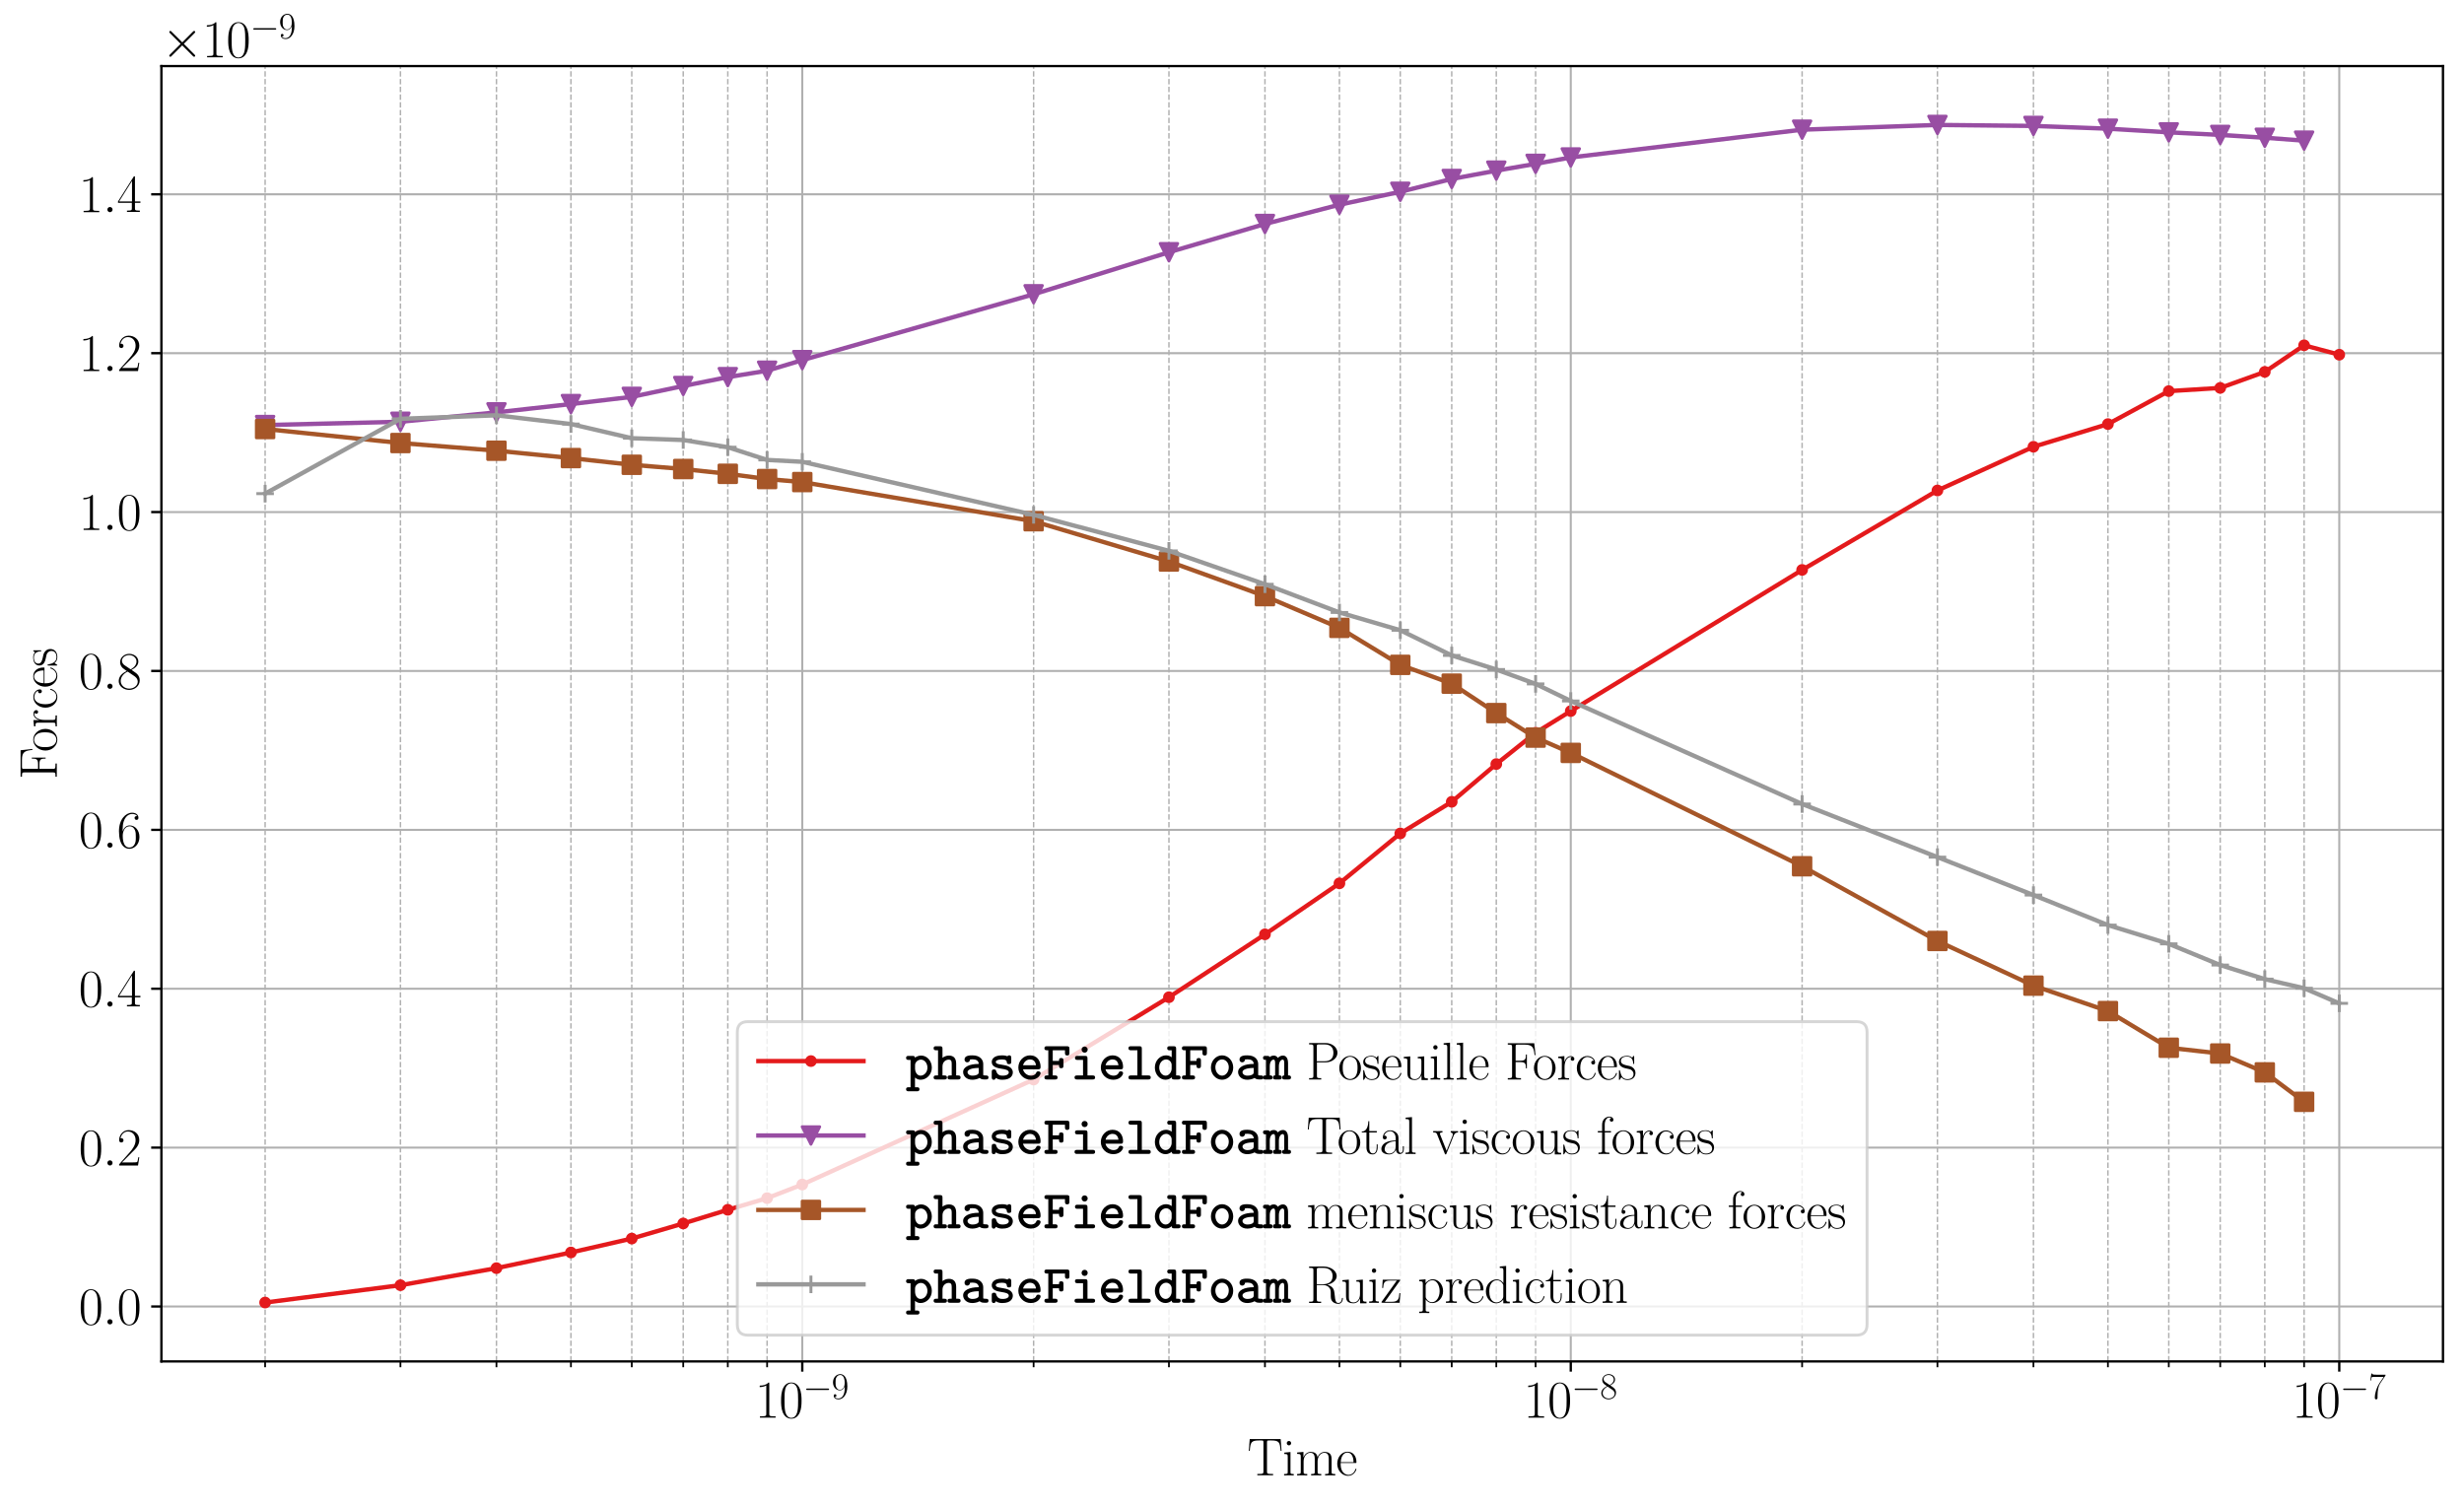 <?xml version="1.0" encoding="utf-8" standalone="no"?>
<!DOCTYPE svg PUBLIC "-//W3C//DTD SVG 1.1//EN"
  "http://www.w3.org/Graphics/SVG/1.1/DTD/svg11.dtd">
<svg xmlns:xlink="http://www.w3.org/1999/xlink" width="843.666pt" height="515.819pt" viewBox="0 0 843.666 515.819" xmlns="http://www.w3.org/2000/svg" version="1.1">
 <defs>
  <style type="text/css">*{stroke-linejoin: round; stroke-linecap: butt}</style>
 </defs>
 <g id="figure_1">
  <g id="patch_1">
   <path d="M 0 515.819 
L 843.666 515.819 
L 843.666 0 
L 0 0 
z
" style="fill: #ffffff"/>
  </g>
  <g id="axes_1">
   <g id="patch_2">
    <path d="M 55.266 466.139 
L 836.466 466.139 
L 836.466 22.619 
L 55.266 22.619 
z
" style="fill: #ffffff"/>
   </g>
   <g id="matplotlib.axis_1">
    <g id="xtick_1">
     <g id="line2d_1">
      <path d="M 274.696 466.139 
L 274.696 22.619 
" clip-path="url(#p69fd6cdaa5)" style="fill: none; stroke: #b0b0b0; stroke-width: 0.7; stroke-linecap: square"/>
     </g>
     <g id="line2d_2">
      <defs>
       <path id="m3256ae964f" d="M 0 0 
L 0 3.5 
" style="stroke: #000000; stroke-width: 0.8"/>
      </defs>
      <g>
       <use xlink:href="#m3256ae964f" x="274.696" y="466.139" style="stroke: #000000; stroke-width: 0.8"/>
      </g>
     </g>
     <g id="text_1">
      <!-- $\mathdefault{10^{-9}}$ -->
      <g transform="translate(258.517 485.391) scale(0.18 -0.18)">
       <defs>
        <path id="LMRoman17-Regular-31" d="M 2458 0 
L 2458 160 
L 2266 160 
C 1715 160 1702 230 1702 458 
L 1702 4058 
C 1702 4192 1696 4192 1606 4192 
C 1357 3916 979 3827 621 3827 
C 602 3827 570 3827 563 3808 
C 557 3795 557 3782 557 3648 
C 755 3648 1088 3686 1344 3839 
L 1344 461 
C 1344 236 1331 160 781 160 
L 589 160 
L 589 0 
L 1523 0 
L 2458 0 
z
" transform="scale(0.016)"/>
        <path id="LMRoman17-Regular-30" d="M 2688 2025 
C 2688 2416 2682 3080 2413 3591 
C 2176 4039 1798 4198 1466 4198 
C 1158 4198 768 4058 525 3597 
C 269 3118 243 2524 243 2025 
C 243 1661 250 1106 448 619 
C 723 -39 1216 -128 1466 -128 
C 1760 -128 2208 -7 2470 600 
C 2662 1042 2688 1559 2688 2025 
z
M 2278 2096 
C 2278 1680 2278 1169 2202 792 
C 2067 95 1690 -26 1466 -26 
C 1056 -26 813 325 723 812 
C 653 1188 653 1738 653 2096 
C 653 2588 653 2997 736 3387 
C 858 3929 1216 4096 1466 4096 
C 1728 4096 2067 3923 2189 3400 
C 2272 3036 2278 2607 2278 2096 
z
" transform="scale(0.016)"/>
        <path id="LMMathSymbols10-Regular-0" d="M 4442 1600 
C 4442 1728 4320 1728 4230 1728 
L 742 1728 
C 653 1728 531 1728 531 1600 
C 531 1472 653 1472 742 1472 
L 4230 1472 
C 4320 1472 4442 1472 4442 1600 
z
" transform="scale(0.016)"/>
        <path id="LMRoman17-Regular-39" d="M 2688 2073 
C 2688 3817 1971 4179 1485 4179 
C 851 4179 243 3628 243 2778 
C 243 1991 762 1408 1414 1408 
C 1952 1408 2189 1903 2253 2112 
L 2253 1864 
C 2253 464 1670 31 1190 31 
C 1043 31 685 31 538 294 
C 704 268 826 357 826 518 
C 826 692 685 749 595 749 
C 538 749 365 723 365 506 
C 365 71 742 -128 1203 -128 
C 1939 -128 2688 674 2688 2073 
z
M 2240 2632 
C 2240 2182 2035 1510 1427 1510 
C 1254 1510 1011 1542 813 1922 
C 678 2169 678 2461 678 2771 
C 678 3146 678 3405 858 3684 
C 947 3817 1114 4032 1485 4032 
C 2240 4032 2240 2885 2240 2632 
z
" transform="scale(0.016)"/>
       </defs>
       <use xlink:href="#LMRoman17-Regular-31" transform="scale(0.996)"/>
       <use xlink:href="#LMRoman17-Regular-30" transform="translate(45.691 0) scale(0.996)"/>
       <use xlink:href="#LMMathSymbols10-Regular-0" transform="translate(91.382 36.154) scale(0.697)"/>
       <use xlink:href="#LMRoman17-Regular-39" transform="translate(145.623 36.154) scale(0.697)"/>
      </g>
     </g>
    </g>
    <g id="xtick_2">
     <g id="line2d_3">
      <path d="M 537.826 466.139 
L 537.826 22.619 
" clip-path="url(#p69fd6cdaa5)" style="fill: none; stroke: #b0b0b0; stroke-width: 0.7; stroke-linecap: square"/>
     </g>
     <g id="line2d_4">
      <g>
       <use xlink:href="#m3256ae964f" x="537.826" y="466.139" style="stroke: #000000; stroke-width: 0.8"/>
      </g>
     </g>
     <g id="text_2">
      <!-- $\mathdefault{10^{-8}}$ -->
      <g transform="translate(521.647 485.391) scale(0.18 -0.18)">
       <defs>
        <path id="LMRoman17-Regular-38" d="M 2720 1011 
C 2720 1590 2330 1858 2074 2029 
C 1984 2092 1933 2124 1741 2264 
C 2144 2468 2554 2773 2554 3263 
C 2554 3842 1990 4179 1472 4179 
C 890 4179 378 3759 378 3180 
C 378 3021 416 2747 666 2505 
C 730 2442 998 2251 1171 2130 
C 883 1983 211 1634 211 934 
C 211 279 838 -128 1459 -128 
C 2144 -128 2720 362 2720 1011 
z
M 2336 3262 
C 2336 2669 1670 2331 1638 2331 
C 1638 2331 1626 2331 1574 2370 
L 902 2822 
C 851 2854 595 3051 595 3351 
C 595 3739 998 4032 1459 4032 
C 1965 4032 2336 3676 2336 3262 
z
M 2483 851 
C 2483 381 2010 25 1472 25 
C 890 25 448 438 448 940 
C 448 1443 838 1862 1280 2060 
L 2080 1519 
C 2176 1449 2483 1240 2483 851 
z
" transform="scale(0.016)"/>
       </defs>
       <use xlink:href="#LMRoman17-Regular-31" transform="scale(0.996)"/>
       <use xlink:href="#LMRoman17-Regular-30" transform="translate(45.691 0) scale(0.996)"/>
       <use xlink:href="#LMMathSymbols10-Regular-0" transform="translate(91.382 36.154) scale(0.697)"/>
       <use xlink:href="#LMRoman17-Regular-38" transform="translate(145.623 36.154) scale(0.697)"/>
      </g>
     </g>
    </g>
    <g id="xtick_3">
     <g id="line2d_5">
      <path d="M 800.957 466.139 
L 800.957 22.619 
" clip-path="url(#p69fd6cdaa5)" style="fill: none; stroke: #b0b0b0; stroke-width: 0.7; stroke-linecap: square"/>
     </g>
     <g id="line2d_6">
      <g>
       <use xlink:href="#m3256ae964f" x="800.957" y="466.139" style="stroke: #000000; stroke-width: 0.8"/>
      </g>
     </g>
     <g id="text_3">
      <!-- $\mathdefault{10^{-7}}$ -->
      <g transform="translate(784.778 485.391) scale(0.18 -0.18)">
       <defs>
        <path id="LMRoman17-Regular-37" d="M 2886 3941 
L 2886 4081 
L 1382 4081 
C 634 4081 621 4165 595 4288 
L 480 4288 
L 294 3094 
L 410 3094 
C 429 3215 474 3540 550 3661 
C 589 3712 1062 3712 1171 3712 
L 2579 3712 
L 1869 2661 
C 1395 1954 1069 999 1069 165 
C 1069 89 1069 -128 1299 -128 
C 1530 -128 1530 89 1530 171 
L 1530 465 
C 1530 1508 1709 2196 2003 2636 
L 2886 3941 
z
" transform="scale(0.016)"/>
       </defs>
       <use xlink:href="#LMRoman17-Regular-31" transform="scale(0.996)"/>
       <use xlink:href="#LMRoman17-Regular-30" transform="translate(45.691 0) scale(0.996)"/>
       <use xlink:href="#LMMathSymbols10-Regular-0" transform="translate(91.382 36.154) scale(0.697)"/>
       <use xlink:href="#LMRoman17-Regular-37" transform="translate(145.623 36.154) scale(0.697)"/>
      </g>
     </g>
    </g>
    <g id="xtick_4">
     <g id="line2d_7">
      <path d="M 90.775 466.139 
L 90.775 22.619 
" clip-path="url(#p69fd6cdaa5)" style="fill: none; stroke-dasharray: 1.85,0.8; stroke-dashoffset: 0; stroke: #b0b0b0; stroke-width: 0.5"/>
     </g>
     <g id="line2d_8">
      <defs>
       <path id="m44ee1fe18e" d="M 0 0 
L 0 2 
" style="stroke: #000000; stroke-width: 0.6"/>
      </defs>
      <g>
       <use xlink:href="#m44ee1fe18e" x="90.775" y="466.139" style="stroke: #000000; stroke-width: 0.6"/>
      </g>
     </g>
    </g>
    <g id="xtick_5">
     <g id="line2d_9">
      <path d="M 137.11 466.139 
L 137.11 22.619 
" clip-path="url(#p69fd6cdaa5)" style="fill: none; stroke-dasharray: 1.85,0.8; stroke-dashoffset: 0; stroke: #b0b0b0; stroke-width: 0.5"/>
     </g>
     <g id="line2d_10">
      <g>
       <use xlink:href="#m44ee1fe18e" x="137.11" y="466.139" style="stroke: #000000; stroke-width: 0.6"/>
      </g>
     </g>
    </g>
    <g id="xtick_6">
     <g id="line2d_11">
      <path d="M 169.985 466.139 
L 169.985 22.619 
" clip-path="url(#p69fd6cdaa5)" style="fill: none; stroke-dasharray: 1.85,0.8; stroke-dashoffset: 0; stroke: #b0b0b0; stroke-width: 0.5"/>
     </g>
     <g id="line2d_12">
      <g>
       <use xlink:href="#m44ee1fe18e" x="169.985" y="466.139" style="stroke: #000000; stroke-width: 0.6"/>
      </g>
     </g>
    </g>
    <g id="xtick_7">
     <g id="line2d_13">
      <path d="M 195.485 466.139 
L 195.485 22.619 
" clip-path="url(#p69fd6cdaa5)" style="fill: none; stroke-dasharray: 1.85,0.8; stroke-dashoffset: 0; stroke: #b0b0b0; stroke-width: 0.5"/>
     </g>
     <g id="line2d_14">
      <g>
       <use xlink:href="#m44ee1fe18e" x="195.485" y="466.139" style="stroke: #000000; stroke-width: 0.6"/>
      </g>
     </g>
    </g>
    <g id="xtick_8">
     <g id="line2d_15">
      <path d="M 216.32 466.139 
L 216.32 22.619 
" clip-path="url(#p69fd6cdaa5)" style="fill: none; stroke-dasharray: 1.85,0.8; stroke-dashoffset: 0; stroke: #b0b0b0; stroke-width: 0.5"/>
     </g>
     <g id="line2d_16">
      <g>
       <use xlink:href="#m44ee1fe18e" x="216.32" y="466.139" style="stroke: #000000; stroke-width: 0.6"/>
      </g>
     </g>
    </g>
    <g id="xtick_9">
     <g id="line2d_17">
      <path d="M 233.936 466.139 
L 233.936 22.619 
" clip-path="url(#p69fd6cdaa5)" style="fill: none; stroke-dasharray: 1.85,0.8; stroke-dashoffset: 0; stroke: #b0b0b0; stroke-width: 0.5"/>
     </g>
     <g id="line2d_18">
      <g>
       <use xlink:href="#m44ee1fe18e" x="233.936" y="466.139" style="stroke: #000000; stroke-width: 0.6"/>
      </g>
     </g>
    </g>
    <g id="xtick_10">
     <g id="line2d_19">
      <path d="M 249.196 466.139 
L 249.196 22.619 
" clip-path="url(#p69fd6cdaa5)" style="fill: none; stroke-dasharray: 1.85,0.8; stroke-dashoffset: 0; stroke: #b0b0b0; stroke-width: 0.5"/>
     </g>
     <g id="line2d_20">
      <g>
       <use xlink:href="#m44ee1fe18e" x="249.196" y="466.139" style="stroke: #000000; stroke-width: 0.6"/>
      </g>
     </g>
    </g>
    <g id="xtick_11">
     <g id="line2d_21">
      <path d="M 262.655 466.139 
L 262.655 22.619 
" clip-path="url(#p69fd6cdaa5)" style="fill: none; stroke-dasharray: 1.85,0.8; stroke-dashoffset: 0; stroke: #b0b0b0; stroke-width: 0.5"/>
     </g>
     <g id="line2d_22">
      <g>
       <use xlink:href="#m44ee1fe18e" x="262.655" y="466.139" style="stroke: #000000; stroke-width: 0.6"/>
      </g>
     </g>
    </g>
    <g id="xtick_12">
     <g id="line2d_23">
      <path d="M 353.906 466.139 
L 353.906 22.619 
" clip-path="url(#p69fd6cdaa5)" style="fill: none; stroke-dasharray: 1.85,0.8; stroke-dashoffset: 0; stroke: #b0b0b0; stroke-width: 0.5"/>
     </g>
     <g id="line2d_24">
      <g>
       <use xlink:href="#m44ee1fe18e" x="353.906" y="466.139" style="stroke: #000000; stroke-width: 0.6"/>
      </g>
     </g>
    </g>
    <g id="xtick_13">
     <g id="line2d_25">
      <path d="M 400.241 466.139 
L 400.241 22.619 
" clip-path="url(#p69fd6cdaa5)" style="fill: none; stroke-dasharray: 1.85,0.8; stroke-dashoffset: 0; stroke: #b0b0b0; stroke-width: 0.5"/>
     </g>
     <g id="line2d_26">
      <g>
       <use xlink:href="#m44ee1fe18e" x="400.241" y="466.139" style="stroke: #000000; stroke-width: 0.6"/>
      </g>
     </g>
    </g>
    <g id="xtick_14">
     <g id="line2d_27">
      <path d="M 433.116 466.139 
L 433.116 22.619 
" clip-path="url(#p69fd6cdaa5)" style="fill: none; stroke-dasharray: 1.85,0.8; stroke-dashoffset: 0; stroke: #b0b0b0; stroke-width: 0.5"/>
     </g>
     <g id="line2d_28">
      <g>
       <use xlink:href="#m44ee1fe18e" x="433.116" y="466.139" style="stroke: #000000; stroke-width: 0.6"/>
      </g>
     </g>
    </g>
    <g id="xtick_15">
     <g id="line2d_29">
      <path d="M 458.616 466.139 
L 458.616 22.619 
" clip-path="url(#p69fd6cdaa5)" style="fill: none; stroke-dasharray: 1.85,0.8; stroke-dashoffset: 0; stroke: #b0b0b0; stroke-width: 0.5"/>
     </g>
     <g id="line2d_30">
      <g>
       <use xlink:href="#m44ee1fe18e" x="458.616" y="466.139" style="stroke: #000000; stroke-width: 0.6"/>
      </g>
     </g>
    </g>
    <g id="xtick_16">
     <g id="line2d_31">
      <path d="M 479.451 466.139 
L 479.451 22.619 
" clip-path="url(#p69fd6cdaa5)" style="fill: none; stroke-dasharray: 1.85,0.8; stroke-dashoffset: 0; stroke: #b0b0b0; stroke-width: 0.5"/>
     </g>
     <g id="line2d_32">
      <g>
       <use xlink:href="#m44ee1fe18e" x="479.451" y="466.139" style="stroke: #000000; stroke-width: 0.6"/>
      </g>
     </g>
    </g>
    <g id="xtick_17">
     <g id="line2d_33">
      <path d="M 497.067 466.139 
L 497.067 22.619 
" clip-path="url(#p69fd6cdaa5)" style="fill: none; stroke-dasharray: 1.85,0.8; stroke-dashoffset: 0; stroke: #b0b0b0; stroke-width: 0.5"/>
     </g>
     <g id="line2d_34">
      <g>
       <use xlink:href="#m44ee1fe18e" x="497.067" y="466.139" style="stroke: #000000; stroke-width: 0.6"/>
      </g>
     </g>
    </g>
    <g id="xtick_18">
     <g id="line2d_35">
      <path d="M 512.326 466.139 
L 512.326 22.619 
" clip-path="url(#p69fd6cdaa5)" style="fill: none; stroke-dasharray: 1.85,0.8; stroke-dashoffset: 0; stroke: #b0b0b0; stroke-width: 0.5"/>
     </g>
     <g id="line2d_36">
      <g>
       <use xlink:href="#m44ee1fe18e" x="512.326" y="466.139" style="stroke: #000000; stroke-width: 0.6"/>
      </g>
     </g>
    </g>
    <g id="xtick_19">
     <g id="line2d_37">
      <path d="M 525.786 466.139 
L 525.786 22.619 
" clip-path="url(#p69fd6cdaa5)" style="fill: none; stroke-dasharray: 1.85,0.8; stroke-dashoffset: 0; stroke: #b0b0b0; stroke-width: 0.5"/>
     </g>
     <g id="line2d_38">
      <g>
       <use xlink:href="#m44ee1fe18e" x="525.786" y="466.139" style="stroke: #000000; stroke-width: 0.6"/>
      </g>
     </g>
    </g>
    <g id="xtick_20">
     <g id="line2d_39">
      <path d="M 617.037 466.139 
L 617.037 22.619 
" clip-path="url(#p69fd6cdaa5)" style="fill: none; stroke-dasharray: 1.85,0.8; stroke-dashoffset: 0; stroke: #b0b0b0; stroke-width: 0.5"/>
     </g>
     <g id="line2d_40">
      <g>
       <use xlink:href="#m44ee1fe18e" x="617.037" y="466.139" style="stroke: #000000; stroke-width: 0.6"/>
      </g>
     </g>
    </g>
    <g id="xtick_21">
     <g id="line2d_41">
      <path d="M 663.372 466.139 
L 663.372 22.619 
" clip-path="url(#p69fd6cdaa5)" style="fill: none; stroke-dasharray: 1.85,0.8; stroke-dashoffset: 0; stroke: #b0b0b0; stroke-width: 0.5"/>
     </g>
     <g id="line2d_42">
      <g>
       <use xlink:href="#m44ee1fe18e" x="663.372" y="466.139" style="stroke: #000000; stroke-width: 0.6"/>
      </g>
     </g>
    </g>
    <g id="xtick_22">
     <g id="line2d_43">
      <path d="M 696.247 466.139 
L 696.247 22.619 
" clip-path="url(#p69fd6cdaa5)" style="fill: none; stroke-dasharray: 1.85,0.8; stroke-dashoffset: 0; stroke: #b0b0b0; stroke-width: 0.5"/>
     </g>
     <g id="line2d_44">
      <g>
       <use xlink:href="#m44ee1fe18e" x="696.247" y="466.139" style="stroke: #000000; stroke-width: 0.6"/>
      </g>
     </g>
    </g>
    <g id="xtick_23">
     <g id="line2d_45">
      <path d="M 721.747 466.139 
L 721.747 22.619 
" clip-path="url(#p69fd6cdaa5)" style="fill: none; stroke-dasharray: 1.85,0.8; stroke-dashoffset: 0; stroke: #b0b0b0; stroke-width: 0.5"/>
     </g>
     <g id="line2d_46">
      <g>
       <use xlink:href="#m44ee1fe18e" x="721.747" y="466.139" style="stroke: #000000; stroke-width: 0.6"/>
      </g>
     </g>
    </g>
    <g id="xtick_24">
     <g id="line2d_47">
      <path d="M 742.582 466.139 
L 742.582 22.619 
" clip-path="url(#p69fd6cdaa5)" style="fill: none; stroke-dasharray: 1.85,0.8; stroke-dashoffset: 0; stroke: #b0b0b0; stroke-width: 0.5"/>
     </g>
     <g id="line2d_48">
      <g>
       <use xlink:href="#m44ee1fe18e" x="742.582" y="466.139" style="stroke: #000000; stroke-width: 0.6"/>
      </g>
     </g>
    </g>
    <g id="xtick_25">
     <g id="line2d_49">
      <path d="M 760.198 466.139 
L 760.198 22.619 
" clip-path="url(#p69fd6cdaa5)" style="fill: none; stroke-dasharray: 1.85,0.8; stroke-dashoffset: 0; stroke: #b0b0b0; stroke-width: 0.5"/>
     </g>
     <g id="line2d_50">
      <g>
       <use xlink:href="#m44ee1fe18e" x="760.198" y="466.139" style="stroke: #000000; stroke-width: 0.6"/>
      </g>
     </g>
    </g>
    <g id="xtick_26">
     <g id="line2d_51">
      <path d="M 775.457 466.139 
L 775.457 22.619 
" clip-path="url(#p69fd6cdaa5)" style="fill: none; stroke-dasharray: 1.85,0.8; stroke-dashoffset: 0; stroke: #b0b0b0; stroke-width: 0.5"/>
     </g>
     <g id="line2d_52">
      <g>
       <use xlink:href="#m44ee1fe18e" x="775.457" y="466.139" style="stroke: #000000; stroke-width: 0.6"/>
      </g>
     </g>
    </g>
    <g id="xtick_27">
     <g id="line2d_53">
      <path d="M 788.917 466.139 
L 788.917 22.619 
" clip-path="url(#p69fd6cdaa5)" style="fill: none; stroke-dasharray: 1.85,0.8; stroke-dashoffset: 0; stroke: #b0b0b0; stroke-width: 0.5"/>
     </g>
     <g id="line2d_54">
      <g>
       <use xlink:href="#m44ee1fe18e" x="788.917" y="466.139" style="stroke: #000000; stroke-width: 0.6"/>
      </g>
     </g>
    </g>
    <g id="text_4">
     <!-- Time -->
     <g transform="translate(427.075 505.131) scale(0.18 -0.18)">
      <defs>
       <path id="LMRoman17-Regular-54" d="M 4090 2918 
L 3981 4326 
L 288 4326 
L 179 2918 
L 294 2918 
C 378 3976 467 4160 1453 4160 
C 1568 4160 1754 4160 1805 4154 
C 1926 4135 1926 4058 1926 3912 
L 1926 459 
C 1926 230 1907 160 1376 160 
L 1197 160 
L 1197 0 
L 2138 0 
L 3078 0 
L 3078 160 
L 2899 160 
C 2368 160 2349 230 2349 459 
L 2349 3912 
C 2349 4052 2349 4129 2464 4154 
C 2515 4160 2701 4160 2816 4160 
C 3795 4160 3891 3976 3974 2918 
L 4090 2918 
z
" transform="scale(0.016)"/>
       <path id="LMRoman17-Regular-69" d="M 1370 -13 
L 1370 153 
C 992 153 979 191 979 420 
L 979 2778 
L 243 2708 
L 243 2542 
C 602 2542 653 2503 653 2198 
L 653 427 
C 653 184 627 153 218 153 
L 218 -13 
C 371 0 646 0 806 0 
C 960 0 1222 0 1370 -13 
z
M 1056 3835 
C 1056 3988 934 4096 800 4096 
C 646 4096 538 3975 538 3835 
C 538 3682 659 3574 794 3574 
C 947 3574 1056 3695 1056 3835 
z
" transform="scale(0.016)"/>
       <path id="LMRoman17-Regular-6d" d="M 4762 -13 
L 4762 153 
C 4352 153 4326 178 4326 428 
L 4326 1933 
C 4326 2252 4269 2790 3507 2790 
C 3072 2790 2771 2496 2656 2151 
L 2650 2151 
C 2573 2676 2195 2790 1837 2790 
C 1331 2790 1069 2400 973 2144 
L 966 2144 
L 966 2790 
L 211 2720 
L 211 2554 
C 589 2554 646 2515 646 2208 
L 646 428 
C 646 184 621 153 211 153 
L 211 -13 
C 365 0 646 0 813 0 
C 979 0 1267 0 1421 -13 
L 1421 153 
C 1011 153 986 178 986 428 
L 986 1658 
C 986 2247 1344 2688 1792 2688 
C 2266 2688 2317 2266 2317 1958 
L 2317 428 
C 2317 184 2291 153 1882 153 
L 1882 -13 
C 2035 0 2317 0 2483 0 
C 2650 0 2938 0 3091 -13 
L 3091 153 
C 2682 153 2656 178 2656 428 
L 2656 1658 
C 2656 2247 3014 2688 3462 2688 
C 3936 2688 3987 2266 3987 1958 
L 3987 428 
C 3987 184 3962 153 3552 153 
L 3552 -13 
C 3706 0 3987 0 4154 0 
C 4320 0 4608 0 4762 -13 
z
" transform="scale(0.016)"/>
       <path id="LMRoman17-Regular-65" d="M 2464 1576 
C 2464 2238 2118 2816 1389 2816 
C 710 2816 173 2169 173 1383 
C 173 551 781 -64 1459 -64 
C 2176 -64 2458 606 2458 739 
C 2458 784 2406 784 2406 784 
C 2362 784 2355 771 2330 695 
C 2189 265 1837 51 1504 51 
C 1229 51 954 203 781 480 
C 582 803 582 1176 582 1472 
L 2438 1472 
C 2464 1498 2464 1511 2464 1576 
z
M 2118 1568 
L 589 1568 
C 634 2505 1126 2714 1382 2714 
C 1818 2714 2112 2297 2118 1568 
z
" transform="scale(0.016)"/>
      </defs>
      <use xlink:href="#LMRoman17-Regular-54" transform="scale(0.996)"/>
      <use xlink:href="#LMRoman17-Regular-69" transform="translate(66.51 0) scale(0.996)"/>
      <use xlink:href="#LMRoman17-Regular-6d" transform="translate(91.382 0) scale(0.996)"/>
      <use xlink:href="#LMRoman17-Regular-65" transform="translate(168.304 0) scale(0.996)"/>
     </g>
    </g>
   </g>
   <g id="matplotlib.axis_2">
    <g id="ytick_1">
     <g id="line2d_55">
      <path d="M 55.266 447.335 
L 836.466 447.335 
" clip-path="url(#p69fd6cdaa5)" style="fill: none; stroke: #b0b0b0; stroke-width: 0.7; stroke-linecap: square"/>
     </g>
     <g id="line2d_56">
      <defs>
       <path id="m01eace3000" d="M 0 0 
L -3.5 0 
" style="stroke: #000000; stroke-width: 0.8"/>
      </defs>
      <g>
       <use xlink:href="#m01eace3000" x="55.266" y="447.335" style="stroke: #000000; stroke-width: 0.8"/>
      </g>
     </g>
     <g id="text_5">
      <!-- $\mathdefault{0.0}$ -->
      <g transform="translate(26.94 453.461) scale(0.18 -0.18)">
       <defs>
        <path id="LMMathItalic12-Regular-3a" d="M 1178 307 
C 1178 492 1024 619 870 619 
C 685 619 557 466 557 313 
C 557 128 710 0 864 0 
C 1050 0 1178 153 1178 307 
z
" transform="scale(0.016)"/>
       </defs>
       <use xlink:href="#LMRoman17-Regular-30" transform="scale(0.996)"/>
       <use xlink:href="#LMMathItalic12-Regular-3a" transform="translate(45.691 0) scale(0.996)"/>
       <use xlink:href="#LMRoman17-Regular-30" transform="translate(72.788 0) scale(0.996)"/>
      </g>
     </g>
    </g>
    <g id="ytick_2">
     <g id="line2d_57">
      <path d="M 55.266 392.934 
L 836.466 392.934 
" clip-path="url(#p69fd6cdaa5)" style="fill: none; stroke: #b0b0b0; stroke-width: 0.7; stroke-linecap: square"/>
     </g>
     <g id="line2d_58">
      <g>
       <use xlink:href="#m01eace3000" x="55.266" y="392.934" style="stroke: #000000; stroke-width: 0.8"/>
      </g>
     </g>
     <g id="text_6">
      <!-- $\mathdefault{0.2}$ -->
      <g transform="translate(26.94 399.06) scale(0.18 -0.18)">
       <defs>
        <path id="LMRoman17-Regular-32" d="M 2669 989 
L 2554 989 
C 2490 536 2438 459 2413 420 
C 2381 369 1920 369 1830 369 
L 602 369 
L 1824 1597 
C 2214 1967 2669 2402 2669 3035 
C 2669 3790 2067 4224 1395 4224 
C 691 4224 262 3604 262 3030 
C 262 2780 448 2748 525 2748 
C 589 2748 781 2787 781 3010 
C 781 3207 614 3264 525 3264 
C 486 3264 448 3258 422 3245 
C 544 3790 915 4058 1306 4058 
C 1862 4058 2227 3617 2227 3035 
C 2227 2479 1901 2000 1536 1584 
L 262 146 
L 262 0 
L 2515 0 
L 2669 989 
z
" transform="scale(0.016)"/>
       </defs>
       <use xlink:href="#LMRoman17-Regular-30" transform="scale(0.996)"/>
       <use xlink:href="#LMMathItalic12-Regular-3a" transform="translate(45.691 0) scale(0.996)"/>
       <use xlink:href="#LMRoman17-Regular-32" transform="translate(72.788 0) scale(0.996)"/>
      </g>
     </g>
    </g>
    <g id="ytick_3">
     <g id="line2d_59">
      <path d="M 55.266 338.532 
L 836.466 338.532 
" clip-path="url(#p69fd6cdaa5)" style="fill: none; stroke: #b0b0b0; stroke-width: 0.7; stroke-linecap: square"/>
     </g>
     <g id="line2d_60">
      <g>
       <use xlink:href="#m01eace3000" x="55.266" y="338.532" style="stroke: #000000; stroke-width: 0.8"/>
      </g>
     </g>
     <g id="text_7">
      <!-- $\mathdefault{0.4}$ -->
      <g transform="translate(26.94 344.658) scale(0.18 -0.18)">
       <defs>
        <path id="LMRoman17-Regular-34" d="M 2803 1114 
L 2803 1280 
L 2150 1280 
L 2150 4154 
C 2150 4288 2144 4288 2029 4288 
L 128 1280 
L 128 1114 
L 1779 1114 
L 1779 487 
C 1779 255 1766 192 1318 192 
L 1197 192 
L 1197 32 
C 1402 32 1747 32 1965 32 
C 2182 32 2528 32 2733 32 
L 2733 192 
L 2611 192 
C 2163 192 2150 255 2150 487 
L 2150 1114 
L 2803 1114 
z
M 1798 1280 
L 256 1280 
L 1798 3734 
L 1798 1280 
z
" transform="scale(0.016)"/>
       </defs>
       <use xlink:href="#LMRoman17-Regular-30" transform="scale(0.996)"/>
       <use xlink:href="#LMMathItalic12-Regular-3a" transform="translate(45.691 0) scale(0.996)"/>
       <use xlink:href="#LMRoman17-Regular-34" transform="translate(72.788 0) scale(0.996)"/>
      </g>
     </g>
    </g>
    <g id="ytick_4">
     <g id="line2d_61">
      <path d="M 55.266 284.131 
L 836.466 284.131 
" clip-path="url(#p69fd6cdaa5)" style="fill: none; stroke: #b0b0b0; stroke-width: 0.7; stroke-linecap: square"/>
     </g>
     <g id="line2d_62">
      <g>
       <use xlink:href="#m01eace3000" x="55.266" y="284.131" style="stroke: #000000; stroke-width: 0.8"/>
      </g>
     </g>
     <g id="text_8">
      <!-- $\mathdefault{0.6}$ -->
      <g transform="translate(26.94 290.257) scale(0.18 -0.18)">
       <defs>
        <path id="LMRoman17-Regular-36" d="M 2688 1283 
C 2688 2081 2170 2662 1517 2662 
C 1126 2662 838 2407 678 1960 
L 678 2176 
C 678 3690 1395 4032 1811 4032 
C 1946 4032 2272 4009 2400 3776 
C 2298 3776 2106 3776 2106 3553 
C 2106 3381 2246 3323 2336 3323 
C 2394 3323 2566 3348 2566 3560 
C 2566 3954 2246 4179 1805 4179 
C 1043 4179 243 3390 243 1984 
C 243 253 966 -128 1478 -128 
C 2099 -128 2688 427 2688 1283 
z
M 2253 1289 
C 2253 944 2253 690 2118 434 
C 1978 171 1773 25 1478 25 
C 691 25 691 1200 691 1436 
C 691 1896 909 2560 1504 2560 
C 1613 2560 1926 2560 2138 2120 
C 2253 1870 2253 1609 2253 1289 
z
" transform="scale(0.016)"/>
       </defs>
       <use xlink:href="#LMRoman17-Regular-30" transform="scale(0.996)"/>
       <use xlink:href="#LMMathItalic12-Regular-3a" transform="translate(45.691 0) scale(0.996)"/>
       <use xlink:href="#LMRoman17-Regular-36" transform="translate(72.788 0) scale(0.996)"/>
      </g>
     </g>
    </g>
    <g id="ytick_5">
     <g id="line2d_63">
      <path d="M 55.266 229.729 
L 836.466 229.729 
" clip-path="url(#p69fd6cdaa5)" style="fill: none; stroke: #b0b0b0; stroke-width: 0.7; stroke-linecap: square"/>
     </g>
     <g id="line2d_64">
      <g>
       <use xlink:href="#m01eace3000" x="55.266" y="229.729" style="stroke: #000000; stroke-width: 0.8"/>
      </g>
     </g>
     <g id="text_9">
      <!-- $\mathdefault{0.8}$ -->
      <g transform="translate(26.94 235.855) scale(0.18 -0.18)">
       <use xlink:href="#LMRoman17-Regular-30" transform="scale(0.996)"/>
       <use xlink:href="#LMMathItalic12-Regular-3a" transform="translate(45.691 0) scale(0.996)"/>
       <use xlink:href="#LMRoman17-Regular-38" transform="translate(72.788 0) scale(0.996)"/>
      </g>
     </g>
    </g>
    <g id="ytick_6">
     <g id="line2d_65">
      <path d="M 55.266 175.328 
L 836.466 175.328 
" clip-path="url(#p69fd6cdaa5)" style="fill: none; stroke: #b0b0b0; stroke-width: 0.7; stroke-linecap: square"/>
     </g>
     <g id="line2d_66">
      <g>
       <use xlink:href="#m01eace3000" x="55.266" y="175.328" style="stroke: #000000; stroke-width: 0.8"/>
      </g>
     </g>
     <g id="text_10">
      <!-- $\mathdefault{1.0}$ -->
      <g transform="translate(26.94 181.454) scale(0.18 -0.18)">
       <use xlink:href="#LMRoman17-Regular-31" transform="scale(0.996)"/>
       <use xlink:href="#LMMathItalic12-Regular-3a" transform="translate(45.691 0) scale(0.996)"/>
       <use xlink:href="#LMRoman17-Regular-30" transform="translate(72.788 0) scale(0.996)"/>
      </g>
     </g>
    </g>
    <g id="ytick_7">
     <g id="line2d_67">
      <path d="M 55.266 120.926 
L 836.466 120.926 
" clip-path="url(#p69fd6cdaa5)" style="fill: none; stroke: #b0b0b0; stroke-width: 0.7; stroke-linecap: square"/>
     </g>
     <g id="line2d_68">
      <g>
       <use xlink:href="#m01eace3000" x="55.266" y="120.926" style="stroke: #000000; stroke-width: 0.8"/>
      </g>
     </g>
     <g id="text_11">
      <!-- $\mathdefault{1.2}$ -->
      <g transform="translate(26.94 127.052) scale(0.18 -0.18)">
       <use xlink:href="#LMRoman17-Regular-31" transform="scale(0.996)"/>
       <use xlink:href="#LMMathItalic12-Regular-3a" transform="translate(45.691 0) scale(0.996)"/>
       <use xlink:href="#LMRoman17-Regular-32" transform="translate(72.788 0) scale(0.996)"/>
      </g>
     </g>
    </g>
    <g id="ytick_8">
     <g id="line2d_69">
      <path d="M 55.266 66.525 
L 836.466 66.525 
" clip-path="url(#p69fd6cdaa5)" style="fill: none; stroke: #b0b0b0; stroke-width: 0.7; stroke-linecap: square"/>
     </g>
     <g id="line2d_70">
      <g>
       <use xlink:href="#m01eace3000" x="55.266" y="66.525" style="stroke: #000000; stroke-width: 0.8"/>
      </g>
     </g>
     <g id="text_12">
      <!-- $\mathdefault{1.4}$ -->
      <g transform="translate(26.94 72.651) scale(0.18 -0.18)">
       <use xlink:href="#LMRoman17-Regular-31" transform="scale(0.996)"/>
       <use xlink:href="#LMMathItalic12-Regular-3a" transform="translate(45.691 0) scale(0.996)"/>
       <use xlink:href="#LMRoman17-Regular-34" transform="translate(72.788 0) scale(0.996)"/>
      </g>
     </g>
    </g>
    <g id="text_13">
     <!-- Forces -->
     <g transform="translate(19.452 266.872) rotate(-90) scale(0.18 -0.18)">
      <defs>
       <path id="LMRoman17-Regular-46" d="M 3635 2916 
L 3482 4325 
L 326 4325 
L 326 4160 
C 768 4160 838 4160 838 3874 
L 838 446 
C 838 160 768 160 326 160 
L 326 0 
C 512 0 870 0 1069 0 
C 1331 0 1638 0 1901 0 
L 1901 160 
L 1760 160 
C 1274 160 1261 223 1261 452 
L 1261 2075 
L 1837 2075 
C 2432 2075 2490 1865 2490 1332 
L 2605 1332 
L 2605 2987 
L 2490 2987 
C 2490 2450 2432 2240 1837 2240 
L 1261 2240 
L 1261 3911 
C 1261 4128 1274 4160 1530 4160 
L 2355 4160 
C 3322 4160 3430 3765 3520 2916 
L 3635 2916 
z
" transform="scale(0.016)"/>
       <path id="LMRoman17-Regular-6f" d="M 2758 1356 
C 2758 2176 2163 2816 1466 2816 
C 768 2816 173 2176 173 1356 
C 173 551 768 -64 1466 -64 
C 2163 -64 2758 551 2758 1356 
z
M 2349 1408 
C 2349 1158 2336 775 2163 467 
C 1984 173 1709 51 1466 51 
C 1165 51 909 230 762 480 
C 602 767 582 1126 582 1408 
C 582 1677 595 2010 762 2298 
C 890 2509 1139 2714 1466 2714 
C 1754 2714 1997 2554 2150 2330 
C 2349 2029 2349 1607 2349 1408 
z
" transform="scale(0.016)"/>
       <path id="LMRoman17-Regular-72" d="M 2131 2458 
C 2131 2663 1926 2790 1709 2790 
C 1222 2790 1011 2317 947 2093 
L 941 2093 
L 941 2790 
L 198 2720 
L 198 2554 
C 576 2554 634 2515 634 2208 
L 634 428 
C 634 184 608 153 198 153 
L 198 -13 
C 352 0 646 0 813 0 
C 998 0 1325 0 1498 -13 
L 1498 153 
C 1037 153 960 153 960 440 
L 960 1497 
C 960 2112 1222 2688 1702 2688 
C 1747 2688 1792 2682 1837 2662 
C 1837 2662 1696 2617 1696 2452 
C 1696 2298 1818 2234 1914 2234 
C 1990 2234 2131 2279 2131 2458 
z
" transform="scale(0.016)"/>
       <path id="LMRoman17-Regular-63" d="M 2458 748 
C 2458 774 2451 793 2406 793 
C 2362 793 2355 787 2330 703 
C 2163 180 1798 51 1523 51 
C 1114 51 621 427 621 1369 
C 621 2338 1094 2688 1472 2688 
C 1722 2688 2093 2573 2234 2240 
C 2112 2240 1933 2240 1933 2017 
C 1933 1838 2080 1787 2163 1787 
C 2208 1787 2394 1807 2394 2024 
C 2394 2467 1958 2803 1466 2803 
C 787 2803 211 2178 211 1363 
C 211 516 813 -64 1466 -64 
C 2259 -64 2458 677 2458 748 
z
" transform="scale(0.016)"/>
       <path id="LMRoman17-Regular-73" d="M 2131 784 
C 2131 1112 1958 1285 1875 1362 
C 1683 1561 1459 1606 1190 1657 
C 838 1735 390 1825 390 2217 
C 390 2383 480 2737 1126 2737 
C 1811 2737 1850 2094 1862 1888 
C 1869 1856 1901 1849 1920 1849 
C 1978 1849 1978 1869 1978 1978 
L 1978 2697 
C 1978 2813 1971 2819 1933 2819 
C 1907 2819 1901 2813 1824 2717 
C 1805 2691 1747 2626 1728 2601 
C 1523 2819 1235 2819 1126 2819 
C 416 2819 160 2447 160 2076 
C 160 1498 813 1365 998 1325 
C 1402 1243 1542 1217 1677 1101 
C 1760 1025 1901 884 1901 654 
C 1901 384 1747 38 1158 38 
C 602 38 403 460 288 1021 
C 269 1110 269 1117 218 1117 
C 166 1117 160 1110 160 983 
L 160 63 
C 160 -51 166 -58 205 -58 
C 237 -58 243 -51 275 0 
L 448 276 
C 576 103 800 -64 1158 -64 
C 1792 -64 2131 283 2131 784 
z
" transform="scale(0.016)"/>
      </defs>
      <use xlink:href="#LMRoman17-Regular-46" transform="scale(0.996)"/>
      <use xlink:href="#LMRoman17-Regular-6f" transform="translate(52.176 0) scale(0.996)"/>
      <use xlink:href="#LMRoman17-Regular-72" transform="translate(97.867 0) scale(0.996)"/>
      <use xlink:href="#LMRoman17-Regular-63" transform="translate(133.149 0) scale(0.996)"/>
      <use xlink:href="#LMRoman17-Regular-65" transform="translate(173.634 0) scale(0.996)"/>
      <use xlink:href="#LMRoman17-Regular-73" transform="translate(214.118 0) scale(0.996)"/>
     </g>
    </g>
    <g id="text_14">
     <!-- $\times\mathdefault{10^{−9}}\mathdefault{}$ -->
     <g transform="translate(55.266 19.619) scale(0.18 -0.18)">
      <defs>
       <path id="LMMathSymbols10-Regular-2" d="M 4032 192 
C 4032 243 4019 256 3949 326 
L 2675 1606 
L 3949 2886 
C 4019 2956 4032 2969 4032 3020 
C 4032 3091 3974 3148 3904 3148 
C 3853 3148 3827 3123 3770 3065 
L 2490 1785 
L 1203 3065 
C 1133 3136 1120 3148 1069 3148 
C 1005 3148 941 3091 941 3020 
C 941 2969 966 2944 1024 2886 
L 2298 1606 
L 1024 332 
C 960 268 941 230 941 192 
C 941 121 1005 64 1069 64 
C 1120 64 1133 76 1203 147 
L 2483 1427 
L 3763 147 
C 3827 83 3866 64 3904 64 
C 3981 64 4032 121 4032 192 
z
" transform="scale(0.016)"/>
      </defs>
      <use xlink:href="#LMMathSymbols10-Regular-2" transform="scale(0.996)"/>
      <use xlink:href="#LMRoman17-Regular-31" transform="translate(77.487 0) scale(0.996)"/>
      <use xlink:href="#LMRoman17-Regular-30" transform="translate(123.178 0) scale(0.996)"/>
      <use xlink:href="#LMMathSymbols10-Regular-0" transform="translate(168.869 36.154) scale(0.697)"/>
      <use xlink:href="#LMRoman17-Regular-39" transform="translate(223.11 36.154) scale(0.697)"/>
     </g>
    </g>
   </g>
   <g id="line2d_71">
    <path d="M 90.775 445.979 
L 137.111 440.045 
L 169.986 434.205 
L 195.485 428.839 
L 216.32 424.073 
L 233.936 418.911 
L 249.195 414.227 
L 262.655 410.238 
L 274.696 405.579 
L 353.906 369.63 
L 400.241 341.442 
L 433.116 319.911 
L 458.616 302.445 
L 479.451 285.365 
L 497.067 274.533 
L 512.326 261.612 
L 525.786 250.885 
L 537.826 243.461 
L 617.037 195.137 
L 663.372 167.93 
L 696.247 152.968 
L 721.747 145.205 
L 742.582 133.916 
L 760.198 132.822 
L 775.457 127.332 
L 788.917 118.229 
L 800.957 121.446 
" clip-path="url(#p69fd6cdaa5)" style="fill: none; stroke: #e41a1c; stroke-width: 1.5; stroke-linecap: square"/>
    <defs>
     <path id="m77204e1dc7" d="M 0 1.5 
C 0.398 1.5 0.779 1.342 1.061 1.061 
C 1.342 0.779 1.5 0.398 1.5 0 
C 1.5 -0.398 1.342 -0.779 1.061 -1.061 
C 0.779 -1.342 0.398 -1.5 0 -1.5 
C -0.398 -1.5 -0.779 -1.342 -1.061 -1.061 
C -1.342 -0.779 -1.5 -0.398 -1.5 0 
C -1.5 0.398 -1.342 0.779 -1.061 1.061 
C -0.779 1.342 -0.398 1.5 0 1.5 
z
" style="stroke: #e41a1c"/>
    </defs>
    <g clip-path="url(#p69fd6cdaa5)">
     <use xlink:href="#m77204e1dc7" x="90.775" y="445.979" style="fill: #e41a1c; stroke: #e41a1c"/>
     <use xlink:href="#m77204e1dc7" x="137.111" y="440.045" style="fill: #e41a1c; stroke: #e41a1c"/>
     <use xlink:href="#m77204e1dc7" x="169.986" y="434.205" style="fill: #e41a1c; stroke: #e41a1c"/>
     <use xlink:href="#m77204e1dc7" x="195.485" y="428.839" style="fill: #e41a1c; stroke: #e41a1c"/>
     <use xlink:href="#m77204e1dc7" x="216.32" y="424.073" style="fill: #e41a1c; stroke: #e41a1c"/>
     <use xlink:href="#m77204e1dc7" x="233.936" y="418.911" style="fill: #e41a1c; stroke: #e41a1c"/>
     <use xlink:href="#m77204e1dc7" x="249.195" y="414.227" style="fill: #e41a1c; stroke: #e41a1c"/>
     <use xlink:href="#m77204e1dc7" x="262.655" y="410.238" style="fill: #e41a1c; stroke: #e41a1c"/>
     <use xlink:href="#m77204e1dc7" x="274.696" y="405.579" style="fill: #e41a1c; stroke: #e41a1c"/>
     <use xlink:href="#m77204e1dc7" x="353.906" y="369.63" style="fill: #e41a1c; stroke: #e41a1c"/>
     <use xlink:href="#m77204e1dc7" x="400.241" y="341.442" style="fill: #e41a1c; stroke: #e41a1c"/>
     <use xlink:href="#m77204e1dc7" x="433.116" y="319.911" style="fill: #e41a1c; stroke: #e41a1c"/>
     <use xlink:href="#m77204e1dc7" x="458.616" y="302.445" style="fill: #e41a1c; stroke: #e41a1c"/>
     <use xlink:href="#m77204e1dc7" x="479.451" y="285.365" style="fill: #e41a1c; stroke: #e41a1c"/>
     <use xlink:href="#m77204e1dc7" x="497.067" y="274.533" style="fill: #e41a1c; stroke: #e41a1c"/>
     <use xlink:href="#m77204e1dc7" x="512.326" y="261.612" style="fill: #e41a1c; stroke: #e41a1c"/>
     <use xlink:href="#m77204e1dc7" x="525.786" y="250.885" style="fill: #e41a1c; stroke: #e41a1c"/>
     <use xlink:href="#m77204e1dc7" x="537.826" y="243.461" style="fill: #e41a1c; stroke: #e41a1c"/>
     <use xlink:href="#m77204e1dc7" x="617.037" y="195.137" style="fill: #e41a1c; stroke: #e41a1c"/>
     <use xlink:href="#m77204e1dc7" x="663.372" y="167.93" style="fill: #e41a1c; stroke: #e41a1c"/>
     <use xlink:href="#m77204e1dc7" x="696.247" y="152.968" style="fill: #e41a1c; stroke: #e41a1c"/>
     <use xlink:href="#m77204e1dc7" x="721.747" y="145.205" style="fill: #e41a1c; stroke: #e41a1c"/>
     <use xlink:href="#m77204e1dc7" x="742.582" y="133.916" style="fill: #e41a1c; stroke: #e41a1c"/>
     <use xlink:href="#m77204e1dc7" x="760.198" y="132.822" style="fill: #e41a1c; stroke: #e41a1c"/>
     <use xlink:href="#m77204e1dc7" x="775.457" y="127.332" style="fill: #e41a1c; stroke: #e41a1c"/>
     <use xlink:href="#m77204e1dc7" x="788.917" y="118.229" style="fill: #e41a1c; stroke: #e41a1c"/>
     <use xlink:href="#m77204e1dc7" x="800.957" y="121.446" style="fill: #e41a1c; stroke: #e41a1c"/>
    </g>
   </g>
   <g id="line2d_72">
    <path d="M 90.775 145.535 
L 137.111 144.404 
L 169.986 141.184 
L 195.485 138.347 
L 216.32 135.883 
L 233.936 132.164 
L 249.195 129.123 
L 262.655 126.926 
L 274.696 123.306 
L 353.906 100.761 
L 400.241 86.364 
L 433.116 76.685 
L 458.616 70.087 
L 479.451 65.669 
L 497.067 61.274 
L 512.326 58.425 
L 525.786 56.096 
L 537.826 53.906 
L 617.037 44.407 
L 663.372 42.779 
L 696.247 43.115 
L 721.747 44.059 
L 742.582 45.312 
L 760.198 46.199 
L 775.457 47.163 
L 788.917 48.151 
" clip-path="url(#p69fd6cdaa5)" style="fill: none; stroke: #984ea3; stroke-width: 1.5; stroke-linecap: square"/>
    <defs>
     <path id="mfca3d6cfa3" d="M -0 3 
L 3 -3 
L -3 -3 
z
" style="stroke: #984ea3; stroke-linejoin: miter"/>
    </defs>
    <g clip-path="url(#p69fd6cdaa5)">
     <use xlink:href="#mfca3d6cfa3" x="90.775" y="145.535" style="fill: #984ea3; stroke: #984ea3; stroke-linejoin: miter"/>
     <use xlink:href="#mfca3d6cfa3" x="137.111" y="144.404" style="fill: #984ea3; stroke: #984ea3; stroke-linejoin: miter"/>
     <use xlink:href="#mfca3d6cfa3" x="169.986" y="141.184" style="fill: #984ea3; stroke: #984ea3; stroke-linejoin: miter"/>
     <use xlink:href="#mfca3d6cfa3" x="195.485" y="138.347" style="fill: #984ea3; stroke: #984ea3; stroke-linejoin: miter"/>
     <use xlink:href="#mfca3d6cfa3" x="216.32" y="135.883" style="fill: #984ea3; stroke: #984ea3; stroke-linejoin: miter"/>
     <use xlink:href="#mfca3d6cfa3" x="233.936" y="132.164" style="fill: #984ea3; stroke: #984ea3; stroke-linejoin: miter"/>
     <use xlink:href="#mfca3d6cfa3" x="249.195" y="129.123" style="fill: #984ea3; stroke: #984ea3; stroke-linejoin: miter"/>
     <use xlink:href="#mfca3d6cfa3" x="262.655" y="126.926" style="fill: #984ea3; stroke: #984ea3; stroke-linejoin: miter"/>
     <use xlink:href="#mfca3d6cfa3" x="274.696" y="123.306" style="fill: #984ea3; stroke: #984ea3; stroke-linejoin: miter"/>
     <use xlink:href="#mfca3d6cfa3" x="353.906" y="100.761" style="fill: #984ea3; stroke: #984ea3; stroke-linejoin: miter"/>
     <use xlink:href="#mfca3d6cfa3" x="400.241" y="86.364" style="fill: #984ea3; stroke: #984ea3; stroke-linejoin: miter"/>
     <use xlink:href="#mfca3d6cfa3" x="433.116" y="76.685" style="fill: #984ea3; stroke: #984ea3; stroke-linejoin: miter"/>
     <use xlink:href="#mfca3d6cfa3" x="458.616" y="70.087" style="fill: #984ea3; stroke: #984ea3; stroke-linejoin: miter"/>
     <use xlink:href="#mfca3d6cfa3" x="479.451" y="65.669" style="fill: #984ea3; stroke: #984ea3; stroke-linejoin: miter"/>
     <use xlink:href="#mfca3d6cfa3" x="497.067" y="61.274" style="fill: #984ea3; stroke: #984ea3; stroke-linejoin: miter"/>
     <use xlink:href="#mfca3d6cfa3" x="512.326" y="58.425" style="fill: #984ea3; stroke: #984ea3; stroke-linejoin: miter"/>
     <use xlink:href="#mfca3d6cfa3" x="525.786" y="56.096" style="fill: #984ea3; stroke: #984ea3; stroke-linejoin: miter"/>
     <use xlink:href="#mfca3d6cfa3" x="537.826" y="53.906" style="fill: #984ea3; stroke: #984ea3; stroke-linejoin: miter"/>
     <use xlink:href="#mfca3d6cfa3" x="617.037" y="44.407" style="fill: #984ea3; stroke: #984ea3; stroke-linejoin: miter"/>
     <use xlink:href="#mfca3d6cfa3" x="663.372" y="42.779" style="fill: #984ea3; stroke: #984ea3; stroke-linejoin: miter"/>
     <use xlink:href="#mfca3d6cfa3" x="696.247" y="43.115" style="fill: #984ea3; stroke: #984ea3; stroke-linejoin: miter"/>
     <use xlink:href="#mfca3d6cfa3" x="721.747" y="44.059" style="fill: #984ea3; stroke: #984ea3; stroke-linejoin: miter"/>
     <use xlink:href="#mfca3d6cfa3" x="742.582" y="45.312" style="fill: #984ea3; stroke: #984ea3; stroke-linejoin: miter"/>
     <use xlink:href="#mfca3d6cfa3" x="760.198" y="46.199" style="fill: #984ea3; stroke: #984ea3; stroke-linejoin: miter"/>
     <use xlink:href="#mfca3d6cfa3" x="775.457" y="47.163" style="fill: #984ea3; stroke: #984ea3; stroke-linejoin: miter"/>
     <use xlink:href="#mfca3d6cfa3" x="788.917" y="48.151" style="fill: #984ea3; stroke: #984ea3; stroke-linejoin: miter"/>
    </g>
   </g>
   <g id="line2d_73">
    <path d="M 90.775 146.892 
L 137.111 151.694 
L 169.986 154.314 
L 195.485 156.844 
L 216.32 159.145 
L 233.936 160.588 
L 249.195 162.231 
L 262.655 164.023 
L 274.696 165.062 
L 353.906 178.466 
L 400.241 192.257 
L 433.116 204.109 
L 458.616 214.977 
L 479.451 227.639 
L 497.067 234.076 
L 512.326 244.148 
L 525.786 252.547 
L 537.826 257.78 
L 617.037 296.606 
L 663.372 322.184 
L 696.247 337.483 
L 721.747 346.189 
L 742.582 358.732 
L 760.198 360.713 
L 775.457 367.166 
L 788.917 377.257 
" clip-path="url(#p69fd6cdaa5)" style="fill: none; stroke: #a65628; stroke-width: 1.5; stroke-linecap: square"/>
    <defs>
     <path id="m88f5c3333b" d="M -3 3 
L 3 3 
L 3 -3 
L -3 -3 
z
" style="stroke: #a65628; stroke-linejoin: miter"/>
    </defs>
    <g clip-path="url(#p69fd6cdaa5)">
     <use xlink:href="#m88f5c3333b" x="90.775" y="146.892" style="fill: #a65628; stroke: #a65628; stroke-linejoin: miter"/>
     <use xlink:href="#m88f5c3333b" x="137.111" y="151.694" style="fill: #a65628; stroke: #a65628; stroke-linejoin: miter"/>
     <use xlink:href="#m88f5c3333b" x="169.986" y="154.314" style="fill: #a65628; stroke: #a65628; stroke-linejoin: miter"/>
     <use xlink:href="#m88f5c3333b" x="195.485" y="156.844" style="fill: #a65628; stroke: #a65628; stroke-linejoin: miter"/>
     <use xlink:href="#m88f5c3333b" x="216.32" y="159.145" style="fill: #a65628; stroke: #a65628; stroke-linejoin: miter"/>
     <use xlink:href="#m88f5c3333b" x="233.936" y="160.588" style="fill: #a65628; stroke: #a65628; stroke-linejoin: miter"/>
     <use xlink:href="#m88f5c3333b" x="249.195" y="162.231" style="fill: #a65628; stroke: #a65628; stroke-linejoin: miter"/>
     <use xlink:href="#m88f5c3333b" x="262.655" y="164.023" style="fill: #a65628; stroke: #a65628; stroke-linejoin: miter"/>
     <use xlink:href="#m88f5c3333b" x="274.696" y="165.062" style="fill: #a65628; stroke: #a65628; stroke-linejoin: miter"/>
     <use xlink:href="#m88f5c3333b" x="353.906" y="178.466" style="fill: #a65628; stroke: #a65628; stroke-linejoin: miter"/>
     <use xlink:href="#m88f5c3333b" x="400.241" y="192.257" style="fill: #a65628; stroke: #a65628; stroke-linejoin: miter"/>
     <use xlink:href="#m88f5c3333b" x="433.116" y="204.109" style="fill: #a65628; stroke: #a65628; stroke-linejoin: miter"/>
     <use xlink:href="#m88f5c3333b" x="458.616" y="214.977" style="fill: #a65628; stroke: #a65628; stroke-linejoin: miter"/>
     <use xlink:href="#m88f5c3333b" x="479.451" y="227.639" style="fill: #a65628; stroke: #a65628; stroke-linejoin: miter"/>
     <use xlink:href="#m88f5c3333b" x="497.067" y="234.076" style="fill: #a65628; stroke: #a65628; stroke-linejoin: miter"/>
     <use xlink:href="#m88f5c3333b" x="512.326" y="244.148" style="fill: #a65628; stroke: #a65628; stroke-linejoin: miter"/>
     <use xlink:href="#m88f5c3333b" x="525.786" y="252.547" style="fill: #a65628; stroke: #a65628; stroke-linejoin: miter"/>
     <use xlink:href="#m88f5c3333b" x="537.826" y="257.78" style="fill: #a65628; stroke: #a65628; stroke-linejoin: miter"/>
     <use xlink:href="#m88f5c3333b" x="617.037" y="296.606" style="fill: #a65628; stroke: #a65628; stroke-linejoin: miter"/>
     <use xlink:href="#m88f5c3333b" x="663.372" y="322.184" style="fill: #a65628; stroke: #a65628; stroke-linejoin: miter"/>
     <use xlink:href="#m88f5c3333b" x="696.247" y="337.483" style="fill: #a65628; stroke: #a65628; stroke-linejoin: miter"/>
     <use xlink:href="#m88f5c3333b" x="721.747" y="346.189" style="fill: #a65628; stroke: #a65628; stroke-linejoin: miter"/>
     <use xlink:href="#m88f5c3333b" x="742.582" y="358.732" style="fill: #a65628; stroke: #a65628; stroke-linejoin: miter"/>
     <use xlink:href="#m88f5c3333b" x="760.198" y="360.713" style="fill: #a65628; stroke: #a65628; stroke-linejoin: miter"/>
     <use xlink:href="#m88f5c3333b" x="775.457" y="367.166" style="fill: #a65628; stroke: #a65628; stroke-linejoin: miter"/>
     <use xlink:href="#m88f5c3333b" x="788.917" y="377.257" style="fill: #a65628; stroke: #a65628; stroke-linejoin: miter"/>
    </g>
   </g>
   <g id="line2d_74">
    <path d="M 90.775 169.01 
L 137.111 143.397 
L 169.986 142.197 
L 195.485 145.187 
L 216.32 150.044 
L 233.936 150.657 
L 249.195 153.123 
L 262.655 157.481 
L 274.696 158.116 
L 353.906 176.288 
L 400.241 188.615 
L 433.116 200.044 
L 458.616 209.701 
L 479.451 215.793 
L 497.067 224.418 
L 512.326 229.242 
L 525.786 234.168 
L 537.826 240.004 
L 617.037 275.289 
L 663.372 293.477 
L 696.247 306.463 
L 721.747 316.743 
L 742.582 323.166 
L 760.198 330.428 
L 775.457 335.254 
L 788.917 338.368 
L 800.957 343.543 
" clip-path="url(#p69fd6cdaa5)" style="fill: none; stroke: #999999; stroke-width: 1.5; stroke-linecap: square"/>
    <defs>
     <path id="m8b9dd3151a" d="M -3 0 
L 3 0 
M 0 3 
L 0 -3 
" style="stroke: #999999"/>
    </defs>
    <g clip-path="url(#p69fd6cdaa5)">
     <use xlink:href="#m8b9dd3151a" x="90.775" y="169.01" style="fill: #999999; stroke: #999999"/>
     <use xlink:href="#m8b9dd3151a" x="137.111" y="143.397" style="fill: #999999; stroke: #999999"/>
     <use xlink:href="#m8b9dd3151a" x="169.986" y="142.197" style="fill: #999999; stroke: #999999"/>
     <use xlink:href="#m8b9dd3151a" x="195.485" y="145.187" style="fill: #999999; stroke: #999999"/>
     <use xlink:href="#m8b9dd3151a" x="216.32" y="150.044" style="fill: #999999; stroke: #999999"/>
     <use xlink:href="#m8b9dd3151a" x="233.936" y="150.657" style="fill: #999999; stroke: #999999"/>
     <use xlink:href="#m8b9dd3151a" x="249.195" y="153.123" style="fill: #999999; stroke: #999999"/>
     <use xlink:href="#m8b9dd3151a" x="262.655" y="157.481" style="fill: #999999; stroke: #999999"/>
     <use xlink:href="#m8b9dd3151a" x="274.696" y="158.116" style="fill: #999999; stroke: #999999"/>
     <use xlink:href="#m8b9dd3151a" x="353.906" y="176.288" style="fill: #999999; stroke: #999999"/>
     <use xlink:href="#m8b9dd3151a" x="400.241" y="188.615" style="fill: #999999; stroke: #999999"/>
     <use xlink:href="#m8b9dd3151a" x="433.116" y="200.044" style="fill: #999999; stroke: #999999"/>
     <use xlink:href="#m8b9dd3151a" x="458.616" y="209.701" style="fill: #999999; stroke: #999999"/>
     <use xlink:href="#m8b9dd3151a" x="479.451" y="215.793" style="fill: #999999; stroke: #999999"/>
     <use xlink:href="#m8b9dd3151a" x="497.067" y="224.418" style="fill: #999999; stroke: #999999"/>
     <use xlink:href="#m8b9dd3151a" x="512.326" y="229.242" style="fill: #999999; stroke: #999999"/>
     <use xlink:href="#m8b9dd3151a" x="525.786" y="234.168" style="fill: #999999; stroke: #999999"/>
     <use xlink:href="#m8b9dd3151a" x="537.826" y="240.004" style="fill: #999999; stroke: #999999"/>
     <use xlink:href="#m8b9dd3151a" x="617.037" y="275.289" style="fill: #999999; stroke: #999999"/>
     <use xlink:href="#m8b9dd3151a" x="663.372" y="293.477" style="fill: #999999; stroke: #999999"/>
     <use xlink:href="#m8b9dd3151a" x="696.247" y="306.463" style="fill: #999999; stroke: #999999"/>
     <use xlink:href="#m8b9dd3151a" x="721.747" y="316.743" style="fill: #999999; stroke: #999999"/>
     <use xlink:href="#m8b9dd3151a" x="742.582" y="323.166" style="fill: #999999; stroke: #999999"/>
     <use xlink:href="#m8b9dd3151a" x="760.198" y="330.428" style="fill: #999999; stroke: #999999"/>
     <use xlink:href="#m8b9dd3151a" x="775.457" y="335.254" style="fill: #999999; stroke: #999999"/>
     <use xlink:href="#m8b9dd3151a" x="788.917" y="338.368" style="fill: #999999; stroke: #999999"/>
     <use xlink:href="#m8b9dd3151a" x="800.957" y="343.543" style="fill: #999999; stroke: #999999"/>
    </g>
   </g>
   <g id="patch_3">
    <path d="M 55.266 466.139 
L 55.266 22.619 
" style="fill: none; stroke: #000000; stroke-width: 0.8; stroke-linejoin: miter; stroke-linecap: square"/>
   </g>
   <g id="patch_4">
    <path d="M 836.466 466.139 
L 836.466 22.619 
" style="fill: none; stroke: #000000; stroke-width: 0.8; stroke-linejoin: miter; stroke-linecap: square"/>
   </g>
   <g id="patch_5">
    <path d="M 55.266 466.139 
L 836.466 466.139 
" style="fill: none; stroke: #000000; stroke-width: 0.8; stroke-linejoin: miter; stroke-linecap: square"/>
   </g>
   <g id="patch_6">
    <path d="M 55.266 22.619 
L 836.466 22.619 
" style="fill: none; stroke: #000000; stroke-width: 0.8; stroke-linejoin: miter; stroke-linecap: square"/>
   </g>
   <g id="legend_1">
    <g id="patch_7">
     <path d="M 256.061 457.139 
L 635.671 457.139 
Q 639.271 457.139 639.271 453.539 
L 639.271 353.406 
Q 639.271 349.806 635.671 349.806 
L 256.061 349.806 
Q 252.461 349.806 252.461 353.406 
L 252.461 453.539 
Q 252.461 457.139 256.061 457.139 
z
" style="fill: #ffffff; opacity: 0.8; stroke: #cccccc; stroke-linejoin: miter"/>
    </g>
    <g id="line2d_75">
     <path d="M 259.661 363.306 
L 277.661 363.306 
L 295.661 363.306 
" style="fill: none; stroke: #e41a1c; stroke-width: 1.5; stroke-linecap: square"/>
     <g>
      <use xlink:href="#m77204e1dc7" x="277.661" y="363.306" style="fill: #e41a1c; stroke: #e41a1c"/>
     </g>
    </g>
    <g id="text_15">
     <!-- \textbf{\texttt{phaseFieldFoam}} Poseuille Forces -->
     <g transform="translate(310.061 369.606) scale(0.18 -0.18)">
      <defs>
       <path id="LMMonoLt10-Bold-70" d="M 3136 1414 
C 3136 2222 2554 2854 1869 2854 
C 1594 2854 1331 2763 1120 2602 
C 1114 2746 1056 2816 826 2816 
L 371 2816 
C 250 2816 64 2816 64 2575 
C 64 2336 256 2336 365 2336 
L 595 2336 
L 595 -928 
L 371 -928 
C 250 -928 64 -928 64 -1172 
C 64 -1408 256 -1408 365 -1408 
L 1357 -1408 
C 1466 -1408 1658 -1408 1658 -1172 
C 1658 -928 1472 -928 1350 -928 
L 1126 -928 
L 1126 228 
C 1370 13 1613 -32 1798 -32 
C 2502 -32 3136 588 3136 1414 
z
M 2611 1414 
C 2611 847 2202 455 1786 455 
C 1331 455 1133 976 1133 1260 
L 1133 1717 
C 1133 2065 1472 2368 1837 2368 
C 2272 2368 2611 1930 2611 1414 
z
" transform="scale(0.016)"/>
       <path id="LMMonoLt10-Bold-68" d="M 3283 237 
C 3283 480 3104 480 2982 480 
L 2758 480 
L 2758 1894 
C 2758 2569 2419 2854 1894 2854 
C 1542 2854 1280 2705 1126 2582 
L 1126 3653 
C 1126 3889 1082 3968 826 3968 
L 371 3968 
C 250 3968 70 3968 70 3724 
C 70 3488 262 3488 365 3488 
L 595 3488 
L 595 480 
L 371 480 
C 250 480 70 480 70 237 
C 70 0 262 0 365 0 
L 1357 0 
C 1466 0 1658 0 1658 237 
C 1658 480 1472 480 1350 480 
L 1126 480 
L 1126 1551 
C 1126 2141 1562 2368 1856 2368 
C 2157 2368 2227 2206 2227 1862 
L 2227 480 
L 2035 480 
C 1914 480 1728 480 1728 237 
C 1728 0 1926 0 2035 0 
L 2989 0 
C 3091 0 3283 0 3283 237 
z
" transform="scale(0.016)"/>
       <path id="LMMonoLt10-Bold-61" d="M 3334 243 
C 3334 474 3149 474 3034 474 
C 2848 474 2758 498 2707 521 
L 2707 1853 
C 2707 2321 2362 2880 1427 2880 
C 1139 2880 474 2880 474 2386 
C 474 2165 627 2048 800 2048 
C 909 2048 1120 2112 1126 2387 
C 1126 2387 1331 2406 1434 2406 
C 1856 2406 2157 2243 2176 1856 
C 1069 1856 307 1508 307 883 
C 307 415 717 -32 1389 -32 
C 1613 -32 1990 11 2285 187 
C 2445 0 2733 0 2970 0 
C 3181 0 3334 13 3334 243 
z
M 2170 899 
C 2170 777 2170 655 1958 557 
C 1741 455 1472 455 1421 455 
C 1069 455 832 648 832 882 
C 832 1175 1338 1376 2170 1376 
L 2170 899 
z
" transform="scale(0.016)"/>
       <path id="LMMonoLt10-Bold-73" d="M 2957 847 
C 2957 1533 2118 1682 1907 1714 
L 1261 1831 
C 1094 1870 922 1940 922 2089 
C 922 2238 1120 2393 1664 2393 
C 2131 2393 2221 2238 2240 2088 
C 2246 1959 2266 1829 2502 1829 
C 2765 1829 2771 1985 2771 2134 
L 2771 2575 
C 2771 2698 2758 2880 2534 2880 
C 2394 2880 2342 2822 2317 2770 
C 2048 2880 1792 2880 1677 2880 
C 582 2880 442 2324 442 2090 
C 442 1483 1114 1353 1715 1263 
C 1997 1218 2477 1140 2477 849 
C 2477 629 2253 455 1728 455 
C 1453 455 1126 519 979 980 
C 941 1123 909 1200 710 1200 
C 448 1200 442 1045 442 889 
L 442 279 
C 442 156 448 -32 678 -32 
C 742 -32 851 -32 934 182 
C 1235 -32 1549 -32 1722 -32 
C 2752 -32 2957 530 2957 847 
z
" transform="scale(0.016)"/>
       <path id="LMMonoLt10-Bold-65" d="M 2989 748 
C 2989 969 2765 969 2720 969 
C 2579 969 2522 943 2464 802 
C 2336 506 2022 455 1862 455 
C 1434 455 1005 734 890 1216 
L 2688 1216 
C 2848 1216 2989 1216 2989 1500 
C 2989 2242 2566 2880 1728 2880 
C 960 2880 333 2227 333 1424 
C 333 628 986 -32 1818 -32 
C 2688 -32 2989 579 2989 748 
z
M 2438 1696 
L 896 1696 
C 998 2099 1331 2393 1728 2393 
C 2022 2393 2368 2252 2438 1696 
z
" transform="scale(0.016)"/>
       <path id="LMMonoLt10-Bold-46" d="M 3149 3182 
L 3149 3650 
C 3149 3889 3104 3968 2848 3968 
L 474 3968 
C 352 3968 166 3968 166 3724 
C 166 3488 358 3488 474 3488 
L 627 3488 
L 627 480 
L 474 480 
C 352 480 166 480 166 237 
C 166 0 358 0 474 0 
L 1434 0 
C 1549 0 1734 0 1734 237 
C 1734 480 1555 480 1434 480 
L 1158 480 
L 1158 1728 
L 1907 1728 
C 1907 1449 1933 1347 2176 1347 
C 2432 1347 2438 1516 2438 1658 
L 2438 2248 
C 2438 2391 2432 2560 2176 2560 
C 1933 2560 1907 2467 1907 2215 
L 1158 2215 
L 1158 3488 
L 2618 3488 
L 2618 3190 
C 2618 3041 2624 2865 2880 2865 
C 3142 2865 3149 3030 3149 3182 
z
" transform="scale(0.016)"/>
       <path id="LMMonoLt10-Bold-69" d="M 2931 237 
C 2931 480 2739 480 2624 480 
L 2022 480 
L 2022 2505 
C 2022 2738 1978 2816 1722 2816 
L 838 2816 
C 723 2816 531 2816 531 2583 
C 531 2336 723 2336 838 2336 
L 1491 2336 
L 1491 480 
L 787 480 
C 666 480 480 480 480 237 
C 480 0 672 0 787 0 
L 2624 0 
C 2739 0 2931 0 2931 237 
z
M 2048 3570 
C 2048 3771 1888 3933 1683 3933 
C 1478 3933 1318 3771 1318 3570 
C 1318 3363 1478 3200 1683 3200 
C 1888 3200 2048 3363 2048 3570 
z
" transform="scale(0.016)"/>
       <path id="LMMonoLt10-Bold-6c" d="M 3008 237 
C 3008 480 2829 480 2707 480 
L 1946 480 
L 1946 3655 
C 1946 3890 1901 3968 1645 3968 
L 659 3968 
C 538 3968 352 3968 352 3724 
C 352 3488 544 3488 653 3488 
L 1414 3488 
L 1414 480 
L 659 480 
C 538 480 352 480 352 237 
C 352 0 544 0 653 0 
L 2707 0 
C 2822 0 3008 0 3008 237 
z
" transform="scale(0.016)"/>
       <path id="LMMonoLt10-Bold-64" d="M 3290 243 
C 3290 480 3098 480 2989 480 
L 2758 480 
L 2758 3655 
C 2758 3890 2714 3968 2458 3968 
L 2003 3968 
C 1882 3968 1696 3968 1696 3724 
C 1696 3488 1888 3488 1997 3488 
L 2227 3488 
L 2227 2653 
C 2029 2802 1792 2880 1549 2880 
C 845 2880 218 2261 218 1420 
C 218 607 806 -32 1491 -32 
C 1805 -32 2048 97 2227 257 
C 2240 72 2278 0 2528 0 
L 2982 0 
C 3104 0 3290 0 3290 243 
z
M 2221 1291 
C 2221 957 1958 455 1510 455 
C 1088 455 742 886 742 1420 
C 742 2002 1152 2394 1568 2394 
C 1939 2394 2221 2067 2221 1741 
L 2221 1291 
z
" transform="scale(0.016)"/>
       <path id="LMMonoLt10-Bold-6f" d="M 3008 1418 
C 3008 2240 2400 2880 1677 2880 
C 954 2880 346 2240 346 1418 
C 346 590 966 -32 1677 -32 
C 2387 -32 3008 595 3008 1418 
z
M 2477 1462 
C 2477 906 2112 455 1677 455 
C 1242 455 877 906 877 1462 
C 877 2005 1261 2393 1677 2393 
C 2099 2393 2477 2005 2477 1462 
z
" transform="scale(0.016)"/>
       <path id="LMMonoLt10-Bold-6d" d="M 3341 237 
C 3341 454 3219 486 2989 486 
L 2989 1961 
C 2989 2097 2976 2854 2381 2854 
C 2202 2854 1958 2783 1773 2569 
C 1664 2757 1491 2854 1293 2854 
C 1107 2854 934 2789 787 2673 
C 742 2816 621 2816 506 2816 
L 307 2816 
C 192 2816 0 2816 0 2586 
C 0 2369 122 2336 352 2336 
L 352 486 
C 122 486 0 454 0 237 
C 0 0 198 0 307 0 
L 851 0 
C 966 0 1139 0 1139 237 
C 1139 454 1037 486 806 486 
L 806 1567 
C 806 2083 1024 2368 1267 2368 
C 1389 2368 1446 2264 1446 1902 
L 1446 486 
C 1312 486 1190 453 1190 240 
C 1190 0 1370 0 1478 0 
L 1946 0 
C 2061 0 2234 0 2234 237 
C 2234 454 2125 486 1894 486 
L 1894 1567 
C 1894 2083 2118 2368 2355 2368 
C 2483 2368 2534 2264 2534 1902 
L 2534 486 
C 2406 486 2285 453 2285 240 
C 2285 0 2464 0 2566 0 
L 3034 0 
C 3149 0 3341 0 3341 237 
z
" transform="scale(0.016)"/>
       <path id="LMRoman17-Regular-50" d="M 3718 3184 
C 3718 3791 3130 4352 2291 4352 
L 333 4352 
L 333 4186 
C 774 4186 845 4186 845 3899 
L 845 446 
C 845 160 774 160 333 160 
L 333 0 
C 518 0 858 0 1056 0 
C 1254 0 1594 0 1779 0 
L 1779 160 
C 1338 160 1267 160 1267 446 
L 1267 2042 
L 2291 2042 
C 3117 2042 3718 2578 3718 3184 
z
M 3232 3184 
C 3232 2604 2950 2176 2170 2176 
L 1254 2176 
L 1254 3938 
C 1254 4155 1267 4186 1523 4186 
L 2170 4186 
C 2995 4186 3232 3714 3232 3184 
z
" transform="scale(0.016)"/>
       <path id="LMRoman17-Regular-75" d="M 3091 -63 
L 3091 128 
C 2714 128 2656 166 2656 473 
L 2656 2763 
L 1882 2693 
L 1882 2528 
C 2259 2528 2317 2489 2317 2186 
L 2317 1032 
C 2317 500 2029 38 1555 38 
C 1030 38 986 348 986 678 
L 986 2763 
L 211 2693 
L 211 2528 
C 467 2528 640 2528 646 2274 
L 646 1058 
C 646 633 646 361 813 183 
C 896 101 1056 -64 1517 -64 
C 2061 -64 2272 377 2323 506 
L 2330 506 
L 2330 -63 
L 3091 -63 
z
" transform="scale(0.016)"/>
       <path id="LMRoman17-Regular-6c" d="M 1414 -13 
L 1414 153 
C 1005 153 979 178 979 426 
L 979 4396 
L 218 4326 
L 218 4160 
C 595 4160 653 4122 653 3817 
L 653 426 
C 653 184 627 153 218 153 
L 218 -13 
C 371 0 653 0 813 0 
C 979 0 1261 0 1414 -13 
z
" transform="scale(0.016)"/>
      </defs>
      <use xlink:href="#LMMonoLt10-Bold-70" transform="scale(0.996)"/>
      <use xlink:href="#LMMonoLt10-Bold-68" transform="translate(52.304 0) scale(0.996)"/>
      <use xlink:href="#LMMonoLt10-Bold-61" transform="translate(104.608 0) scale(0.996)"/>
      <use xlink:href="#LMMonoLt10-Bold-73" transform="translate(156.911 0) scale(0.996)"/>
      <use xlink:href="#LMMonoLt10-Bold-65" transform="translate(209.215 0) scale(0.996)"/>
      <use xlink:href="#LMMonoLt10-Bold-46" transform="translate(261.519 0) scale(0.996)"/>
      <use xlink:href="#LMMonoLt10-Bold-69" transform="translate(313.823 0) scale(0.996)"/>
      <use xlink:href="#LMMonoLt10-Bold-65" transform="translate(366.127 0) scale(0.996)"/>
      <use xlink:href="#LMMonoLt10-Bold-6c" transform="translate(418.431 0) scale(0.996)"/>
      <use xlink:href="#LMMonoLt10-Bold-64" transform="translate(470.734 0) scale(0.996)"/>
      <use xlink:href="#LMMonoLt10-Bold-46" transform="translate(523.038 0) scale(0.996)"/>
      <use xlink:href="#LMMonoLt10-Bold-6f" transform="translate(575.342 0) scale(0.996)"/>
      <use xlink:href="#LMMonoLt10-Bold-61" transform="translate(627.646 0) scale(0.996)"/>
      <use xlink:href="#LMMonoLt10-Bold-6d" transform="translate(679.95 0) scale(0.996)"/>
      <use xlink:href="#LMRoman17-Regular-50" transform="translate(762.33 0) scale(0.996)"/>
      <use xlink:href="#LMRoman17-Regular-6f" transform="translate(822.311 0) scale(0.996)"/>
      <use xlink:href="#LMRoman17-Regular-73" transform="translate(868.002 0) scale(0.996)"/>
      <use xlink:href="#LMRoman17-Regular-65" transform="translate(903.805 0) scale(0.996)"/>
      <use xlink:href="#LMRoman17-Regular-75" transform="translate(944.29 0) scale(0.996)"/>
      <use xlink:href="#LMRoman17-Regular-69" transform="translate(995.187 0) scale(0.996)"/>
      <use xlink:href="#LMRoman17-Regular-6c" transform="translate(1020.059 0) scale(0.996)"/>
      <use xlink:href="#LMRoman17-Regular-6c" transform="translate(1044.931 0) scale(0.996)"/>
      <use xlink:href="#LMRoman17-Regular-65" transform="translate(1069.803 0) scale(0.996)"/>
      <use xlink:href="#LMRoman17-Regular-46" transform="translate(1140.364 0) scale(0.996)"/>
      <use xlink:href="#LMRoman17-Regular-6f" transform="translate(1192.54 0) scale(0.996)"/>
      <use xlink:href="#LMRoman17-Regular-72" transform="translate(1238.231 0) scale(0.996)"/>
      <use xlink:href="#LMRoman17-Regular-63" transform="translate(1273.513 0) scale(0.996)"/>
      <use xlink:href="#LMRoman17-Regular-65" transform="translate(1313.997 0) scale(0.996)"/>
      <use xlink:href="#LMRoman17-Regular-73" transform="translate(1354.482 0) scale(0.996)"/>
     </g>
    </g>
    <g id="line2d_76">
     <path d="M 259.661 388.789 
L 277.661 388.789 
L 295.661 388.789 
" style="fill: none; stroke: #984ea3; stroke-width: 1.5; stroke-linecap: square"/>
     <g>
      <use xlink:href="#mfca3d6cfa3" x="277.661" y="388.789" style="fill: #984ea3; stroke: #984ea3; stroke-linejoin: miter"/>
     </g>
    </g>
    <g id="text_16">
     <!-- \textbf{\texttt{phaseFieldFoam}} Total viscous forces -->
     <g transform="translate(310.061 395.089) scale(0.18 -0.18)">
      <defs>
       <path id="LMRoman17-Regular-74" d="M 1965 777 
L 1965 1140 
L 1850 1140 
L 1850 783 
C 1850 344 1677 51 1408 51 
C 1222 51 966 178 966 758 
L 966 2560 
L 1862 2560 
L 1862 2725 
L 966 2725 
L 966 3904 
L 851 3904 
C 838 3245 614 2668 70 2668 
L 70 2560 
L 627 2560 
L 627 771 
C 627 650 627 -64 1370 -64 
C 1747 -64 1965 306 1965 777 
z
" transform="scale(0.016)"/>
       <path id="LMRoman17-Regular-61" d="M 2874 567 
L 2874 920 
L 2758 920 
L 2758 562 
C 2758 178 2586 128 2502 128 
C 2240 128 2240 458 2240 738 
L 2240 1653 
C 2240 2072 2240 2294 1971 2543 
C 1734 2752 1459 2816 1242 2816 
C 736 2816 371 2407 371 1971 
C 371 1728 563 1728 602 1728 
C 685 1728 832 1778 832 1954 
C 832 2112 710 2181 602 2181 
C 576 2181 544 2174 525 2168 
C 659 2592 1005 2714 1229 2714 
C 1549 2714 1901 2429 1901 1885 
L 1901 1600 
C 1523 1600 1069 1549 710 1357 
C 307 1133 192 813 192 570 
C 192 77 768 -64 1107 -64 
C 1459 -64 1786 139 1926 511 
C 1939 233 2118 -18 2400 -18 
C 2534 -18 2874 70 2874 567 
z
M 1901 870 
C 1901 317 1504 38 1152 38 
C 832 38 582 275 582 570 
C 582 761 666 1100 1037 1305 
C 1344 1478 1696 1504 1901 1504 
L 1901 870 
z
" transform="scale(0.016)"/>
       <path id="LMRoman17-Regular-76" d="M 3034 2560 
L 3034 2719 
L 2630 2719 
C 2496 2719 2285 2719 2157 2725 
L 2157 2560 
C 2317 2547 2406 2471 2406 2305 
C 2406 2248 2406 2235 2368 2146 
L 1664 375 
L 902 2286 
C 864 2369 864 2381 864 2407 
C 864 2560 1075 2560 1171 2560 
L 1171 2725 
C 1018 2719 736 2719 576 2719 
C 403 2719 205 2719 64 2725 
L 64 2560 
C 307 2560 442 2560 518 2362 
L 1446 44 
C 1485 -51 1491 -64 1549 -64 
C 1606 -64 1613 -51 1651 44 
L 2502 2163 
C 2560 2304 2662 2560 3034 2560 
z
" transform="scale(0.016)"/>
       <path id="LMRoman17-Regular-66" d="M 2003 4067 
C 2003 4308 1773 4454 1517 4454 
C 1152 4454 653 4156 653 3481 
L 653 2725 
L 141 2725 
L 141 2560 
L 653 2560 
L 653 427 
C 653 184 627 153 218 153 
L 218 -13 
C 371 0 666 0 832 0 
C 1018 0 1344 0 1517 -13 
L 1517 153 
C 1056 153 979 153 979 439 
L 979 2560 
L 1709 2560 
L 1709 2725 
L 966 2725 
L 966 3494 
C 966 4022 1235 4352 1510 4352 
C 1594 4352 1690 4327 1754 4282 
C 1702 4269 1568 4225 1568 4067 
C 1568 3901 1696 3850 1786 3850 
C 1875 3850 2003 3901 2003 4067 
z
" transform="scale(0.016)"/>
      </defs>
      <use xlink:href="#LMMonoLt10-Bold-70" transform="scale(0.996)"/>
      <use xlink:href="#LMMonoLt10-Bold-68" transform="translate(52.304 0) scale(0.996)"/>
      <use xlink:href="#LMMonoLt10-Bold-61" transform="translate(104.608 0) scale(0.996)"/>
      <use xlink:href="#LMMonoLt10-Bold-73" transform="translate(156.911 0) scale(0.996)"/>
      <use xlink:href="#LMMonoLt10-Bold-65" transform="translate(209.215 0) scale(0.996)"/>
      <use xlink:href="#LMMonoLt10-Bold-46" transform="translate(261.519 0) scale(0.996)"/>
      <use xlink:href="#LMMonoLt10-Bold-69" transform="translate(313.823 0) scale(0.996)"/>
      <use xlink:href="#LMMonoLt10-Bold-65" transform="translate(366.127 0) scale(0.996)"/>
      <use xlink:href="#LMMonoLt10-Bold-6c" transform="translate(418.431 0) scale(0.996)"/>
      <use xlink:href="#LMMonoLt10-Bold-64" transform="translate(470.734 0) scale(0.996)"/>
      <use xlink:href="#LMMonoLt10-Bold-46" transform="translate(523.038 0) scale(0.996)"/>
      <use xlink:href="#LMMonoLt10-Bold-6f" transform="translate(575.342 0) scale(0.996)"/>
      <use xlink:href="#LMMonoLt10-Bold-61" transform="translate(627.646 0) scale(0.996)"/>
      <use xlink:href="#LMMonoLt10-Bold-6d" transform="translate(679.95 0) scale(0.996)"/>
      <use xlink:href="#LMRoman17-Regular-54" transform="translate(762.33 0) scale(0.996)"/>
      <use xlink:href="#LMRoman17-Regular-6f" transform="translate(821.032 0) scale(0.996)"/>
      <use xlink:href="#LMRoman17-Regular-74" transform="translate(866.723 0) scale(0.996)"/>
      <use xlink:href="#LMRoman17-Regular-61" transform="translate(902.005 0) scale(0.996)"/>
      <use xlink:href="#LMRoman17-Regular-6c" transform="translate(947.696 0) scale(0.996)"/>
      <use xlink:href="#LMRoman17-Regular-76" transform="translate(1002.644 0) scale(0.996)"/>
      <use xlink:href="#LMRoman17-Regular-69" transform="translate(1050.935 0) scale(0.996)"/>
      <use xlink:href="#LMRoman17-Regular-73" transform="translate(1075.807 0) scale(0.996)"/>
      <use xlink:href="#LMRoman17-Regular-63" transform="translate(1111.61 0) scale(0.996)"/>
      <use xlink:href="#LMRoman17-Regular-6f" transform="translate(1152.095 0) scale(0.996)"/>
      <use xlink:href="#LMRoman17-Regular-75" transform="translate(1197.786 0) scale(0.996)"/>
      <use xlink:href="#LMRoman17-Regular-73" transform="translate(1248.683 0) scale(0.996)"/>
      <use xlink:href="#LMRoman17-Regular-66" transform="translate(1314.563 0) scale(0.996)"/>
      <use xlink:href="#LMRoman17-Regular-6f" transform="translate(1342.035 0) scale(0.996)"/>
      <use xlink:href="#LMRoman17-Regular-72" transform="translate(1387.726 0) scale(0.996)"/>
      <use xlink:href="#LMRoman17-Regular-63" transform="translate(1423.007 0) scale(0.996)"/>
      <use xlink:href="#LMRoman17-Regular-65" transform="translate(1463.492 0) scale(0.996)"/>
      <use xlink:href="#LMRoman17-Regular-73" transform="translate(1503.977 0) scale(0.996)"/>
     </g>
    </g>
    <g id="line2d_77">
     <path d="M 259.661 414.272 
L 277.661 414.272 
L 295.661 414.272 
" style="fill: none; stroke: #a65628; stroke-width: 1.5; stroke-linecap: square"/>
     <g>
      <use xlink:href="#m88f5c3333b" x="277.661" y="414.272" style="fill: #a65628; stroke: #a65628; stroke-linejoin: miter"/>
     </g>
    </g>
    <g id="text_17">
     <!-- \textbf{\texttt{phaseFieldFoam}} meniscus resistance forces -->
     <g transform="translate(310.061 420.572) scale(0.18 -0.18)">
      <defs>
       <path id="LMRoman17-Regular-6e" d="M 3091 -13 
L 3091 153 
C 2682 153 2656 178 2656 428 
L 2656 1933 
C 2656 2259 2592 2790 1837 2790 
C 1331 2790 1069 2400 973 2144 
L 966 2144 
L 966 2790 
L 211 2720 
L 211 2554 
C 589 2554 646 2515 646 2208 
L 646 428 
C 646 184 621 153 211 153 
L 211 -13 
C 365 0 646 0 813 0 
C 979 0 1267 0 1421 -13 
L 1421 153 
C 1011 153 986 178 986 428 
L 986 1658 
C 986 2247 1344 2688 1792 2688 
C 2266 2688 2317 2266 2317 1958 
L 2317 428 
C 2317 184 2291 153 1882 153 
L 1882 -13 
C 2035 0 2317 0 2483 0 
C 2650 0 2938 0 3091 -13 
z
" transform="scale(0.016)"/>
      </defs>
      <use xlink:href="#LMMonoLt10-Bold-70" transform="scale(0.996)"/>
      <use xlink:href="#LMMonoLt10-Bold-68" transform="translate(52.304 0) scale(0.996)"/>
      <use xlink:href="#LMMonoLt10-Bold-61" transform="translate(104.608 0) scale(0.996)"/>
      <use xlink:href="#LMMonoLt10-Bold-73" transform="translate(156.911 0) scale(0.996)"/>
      <use xlink:href="#LMMonoLt10-Bold-65" transform="translate(209.215 0) scale(0.996)"/>
      <use xlink:href="#LMMonoLt10-Bold-46" transform="translate(261.519 0) scale(0.996)"/>
      <use xlink:href="#LMMonoLt10-Bold-69" transform="translate(313.823 0) scale(0.996)"/>
      <use xlink:href="#LMMonoLt10-Bold-65" transform="translate(366.127 0) scale(0.996)"/>
      <use xlink:href="#LMMonoLt10-Bold-6c" transform="translate(418.431 0) scale(0.996)"/>
      <use xlink:href="#LMMonoLt10-Bold-64" transform="translate(470.734 0) scale(0.996)"/>
      <use xlink:href="#LMMonoLt10-Bold-46" transform="translate(523.038 0) scale(0.996)"/>
      <use xlink:href="#LMMonoLt10-Bold-6f" transform="translate(575.342 0) scale(0.996)"/>
      <use xlink:href="#LMMonoLt10-Bold-61" transform="translate(627.646 0) scale(0.996)"/>
      <use xlink:href="#LMMonoLt10-Bold-6d" transform="translate(679.95 0) scale(0.996)"/>
      <use xlink:href="#LMRoman17-Regular-6d" transform="translate(762.33 0) scale(0.996)"/>
      <use xlink:href="#LMRoman17-Regular-65" transform="translate(839.252 0) scale(0.996)"/>
      <use xlink:href="#LMRoman17-Regular-6e" transform="translate(879.737 0) scale(0.996)"/>
      <use xlink:href="#LMRoman17-Regular-69" transform="translate(930.634 0) scale(0.996)"/>
      <use xlink:href="#LMRoman17-Regular-73" transform="translate(955.506 0) scale(0.996)"/>
      <use xlink:href="#LMRoman17-Regular-63" transform="translate(991.309 0) scale(0.996)"/>
      <use xlink:href="#LMRoman17-Regular-75" transform="translate(1031.794 0) scale(0.996)"/>
      <use xlink:href="#LMRoman17-Regular-73" transform="translate(1082.691 0) scale(0.996)"/>
      <use xlink:href="#LMRoman17-Regular-72" transform="translate(1148.57 0) scale(0.996)"/>
      <use xlink:href="#LMRoman17-Regular-65" transform="translate(1183.852 0) scale(0.996)"/>
      <use xlink:href="#LMRoman17-Regular-73" transform="translate(1224.336 0) scale(0.996)"/>
      <use xlink:href="#LMRoman17-Regular-69" transform="translate(1260.14 0) scale(0.996)"/>
      <use xlink:href="#LMRoman17-Regular-73" transform="translate(1285.012 0) scale(0.996)"/>
      <use xlink:href="#LMRoman17-Regular-74" transform="translate(1320.815 0) scale(0.996)"/>
      <use xlink:href="#LMRoman17-Regular-61" transform="translate(1356.097 0) scale(0.996)"/>
      <use xlink:href="#LMRoman17-Regular-6e" transform="translate(1401.787 0) scale(0.996)"/>
      <use xlink:href="#LMRoman17-Regular-63" transform="translate(1452.685 0) scale(0.996)"/>
      <use xlink:href="#LMRoman17-Regular-65" transform="translate(1493.169 0) scale(0.996)"/>
      <use xlink:href="#LMRoman17-Regular-66" transform="translate(1563.73 0) scale(0.996)"/>
      <use xlink:href="#LMRoman17-Regular-6f" transform="translate(1591.202 0) scale(0.996)"/>
      <use xlink:href="#LMRoman17-Regular-72" transform="translate(1636.893 0) scale(0.996)"/>
      <use xlink:href="#LMRoman17-Regular-63" transform="translate(1672.175 0) scale(0.996)"/>
      <use xlink:href="#LMRoman17-Regular-65" transform="translate(1712.66 0) scale(0.996)"/>
      <use xlink:href="#LMRoman17-Regular-73" transform="translate(1753.145 0) scale(0.996)"/>
     </g>
    </g>
    <g id="line2d_78">
     <path d="M 259.661 439.756 
L 277.661 439.756 
L 295.661 439.756 
" style="fill: none; stroke: #999999; stroke-width: 1.5; stroke-linecap: square"/>
     <g>
      <use xlink:href="#m8b9dd3151a" x="277.661" y="439.756" style="fill: #999999; stroke: #999999"/>
     </g>
    </g>
    <g id="text_18">
     <!-- \textbf{\texttt{phaseFieldFoam}} Ruiz prediction -->
     <g transform="translate(310.061 446.056) scale(0.18 -0.18)">
      <defs>
       <path id="LMRoman17-Regular-52" d="M 4365 503 
C 4365 540 4365 585 4307 585 
C 4256 585 4250 547 4250 522 
C 4218 112 4032 -26 3834 -26 
C 3482 -26 3443 377 3405 768 
C 3386 903 3373 998 3360 1139 
C 3322 1459 3270 1927 2509 2157 
C 3117 2277 3629 2684 3629 3191 
C 3629 3787 2950 4326 2054 4326 
L 333 4326 
L 333 4160 
C 774 4160 845 4160 845 3873 
L 845 415 
C 845 128 774 128 333 128 
L 333 -26 
C 518 -26 851 -26 1050 -26 
C 1248 -26 1581 -26 1766 -26 
L 1766 128 
C 1325 128 1254 128 1254 417 
L 1254 2112 
L 2003 2112 
C 2368 2112 2573 1964 2662 1881 
C 2918 1632 2918 1459 2918 1024 
C 2918 595 2918 377 3110 160 
C 3354 -102 3680 -128 3821 -128 
C 4294 -128 4365 396 4365 503 
z
M 3142 3190 
C 3142 2372 2464 2214 1984 2214 
L 1254 2214 
L 1254 3913 
C 1254 4129 1267 4160 1523 4160 
L 1990 4160 
C 2522 4160 3142 3977 3142 3190 
z
" transform="scale(0.016)"/>
       <path id="LMRoman17-Regular-7a" d="M 2381 1152 
L 2266 1152 
C 2214 442 2131 115 1350 115 
L 531 115 
L 2310 2605 
C 2362 2670 2362 2695 2362 2695 
C 2362 2752 2336 2752 2221 2752 
L 275 2752 
L 211 1760 
L 326 1760 
C 371 2381 442 2650 1178 2650 
L 1958 2650 
L 128 96 
C 128 0 134 0 269 0 
L 2291 0 
L 2381 1152 
z
" transform="scale(0.016)"/>
       <path id="LMRoman17-Regular-70" d="M 3053 1388 
C 3053 2191 2496 2802 1837 2802 
C 1453 2802 1139 2592 960 2338 
L 960 2802 
L 198 2732 
L 198 2567 
C 576 2567 634 2528 634 2223 
L 634 -789 
C 634 -1031 608 -1063 198 -1063 
L 198 -1228 
C 352 -1216 634 -1216 800 -1216 
C 966 -1216 1254 -1216 1408 -1228 
L 1408 -1063 
C 998 -1063 973 -1037 973 -789 
L 973 402 
C 1158 134 1427 -38 1766 -38 
C 2406 -38 3053 523 3053 1388 
z
M 2643 1382 
C 2643 656 2234 64 1728 64 
C 1498 64 1248 172 1056 472 
C 973 612 973 650 973 752 
L 973 2012 
C 973 2102 973 2235 1222 2471 
C 1254 2497 1472 2688 1792 2688 
C 2259 2688 2643 2108 2643 1382 
z
" transform="scale(0.016)"/>
       <path id="LMRoman17-Regular-64" d="M 3066 -63 
L 3066 128 
C 2688 128 2630 166 2630 473 
L 2630 4396 
L 1869 4326 
L 1869 4160 
C 2246 4160 2304 4122 2304 3820 
L 2304 2345 
C 2278 2377 2016 2790 1498 2790 
C 845 2790 211 2208 211 1364 
C 211 525 806 -64 1434 -64 
C 1978 -64 2259 337 2291 380 
L 2291 -63 
L 3066 -63 
z
M 2291 755 
C 2291 563 2176 390 2029 262 
C 1811 70 1594 38 1472 38 
C 1286 38 621 134 621 1356 
C 621 2612 1363 2688 1530 2688 
C 1824 2688 2061 2522 2208 2291 
C 2291 2157 2291 2138 2291 2023 
L 2291 755 
z
" transform="scale(0.016)"/>
      </defs>
      <use xlink:href="#LMMonoLt10-Bold-70" transform="scale(0.996)"/>
      <use xlink:href="#LMMonoLt10-Bold-68" transform="translate(52.304 0) scale(0.996)"/>
      <use xlink:href="#LMMonoLt10-Bold-61" transform="translate(104.608 0) scale(0.996)"/>
      <use xlink:href="#LMMonoLt10-Bold-73" transform="translate(156.911 0) scale(0.996)"/>
      <use xlink:href="#LMMonoLt10-Bold-65" transform="translate(209.215 0) scale(0.996)"/>
      <use xlink:href="#LMMonoLt10-Bold-46" transform="translate(261.519 0) scale(0.996)"/>
      <use xlink:href="#LMMonoLt10-Bold-69" transform="translate(313.823 0) scale(0.996)"/>
      <use xlink:href="#LMMonoLt10-Bold-65" transform="translate(366.127 0) scale(0.996)"/>
      <use xlink:href="#LMMonoLt10-Bold-6c" transform="translate(418.431 0) scale(0.996)"/>
      <use xlink:href="#LMMonoLt10-Bold-64" transform="translate(470.734 0) scale(0.996)"/>
      <use xlink:href="#LMMonoLt10-Bold-46" transform="translate(523.038 0) scale(0.996)"/>
      <use xlink:href="#LMMonoLt10-Bold-6f" transform="translate(575.342 0) scale(0.996)"/>
      <use xlink:href="#LMMonoLt10-Bold-61" transform="translate(627.646 0) scale(0.996)"/>
      <use xlink:href="#LMMonoLt10-Bold-6d" transform="translate(679.95 0) scale(0.996)"/>
      <use xlink:href="#LMRoman17-Regular-52" transform="translate(762.33 0) scale(0.996)"/>
      <use xlink:href="#LMRoman17-Regular-75" transform="translate(827.517 0) scale(0.996)"/>
      <use xlink:href="#LMRoman17-Regular-69" transform="translate(878.414 0) scale(0.996)"/>
      <use xlink:href="#LMRoman17-Regular-7a" transform="translate(903.286 0) scale(0.996)"/>
      <use xlink:href="#LMRoman17-Regular-70" transform="translate(973.847 0) scale(0.996)"/>
      <use xlink:href="#LMRoman17-Regular-72" transform="translate(1024.744 0) scale(0.996)"/>
      <use xlink:href="#LMRoman17-Regular-65" transform="translate(1060.026 0) scale(0.996)"/>
      <use xlink:href="#LMRoman17-Regular-64" transform="translate(1100.51 0) scale(0.996)"/>
      <use xlink:href="#LMRoman17-Regular-69" transform="translate(1151.407 0) scale(0.996)"/>
      <use xlink:href="#LMRoman17-Regular-63" transform="translate(1176.279 0) scale(0.996)"/>
      <use xlink:href="#LMRoman17-Regular-74" transform="translate(1216.764 0) scale(0.996)"/>
      <use xlink:href="#LMRoman17-Regular-69" transform="translate(1252.046 0) scale(0.996)"/>
      <use xlink:href="#LMRoman17-Regular-6f" transform="translate(1276.918 0) scale(0.996)"/>
      <use xlink:href="#LMRoman17-Regular-6e" transform="translate(1322.609 0) scale(0.996)"/>
     </g>
    </g>
   </g>
  </g>
 </g>
 <defs>
  <clipPath id="p69fd6cdaa5">
   <rect x="55.266" y="22.619" width="781.2" height="443.52"/>
  </clipPath>
 </defs>
</svg>
